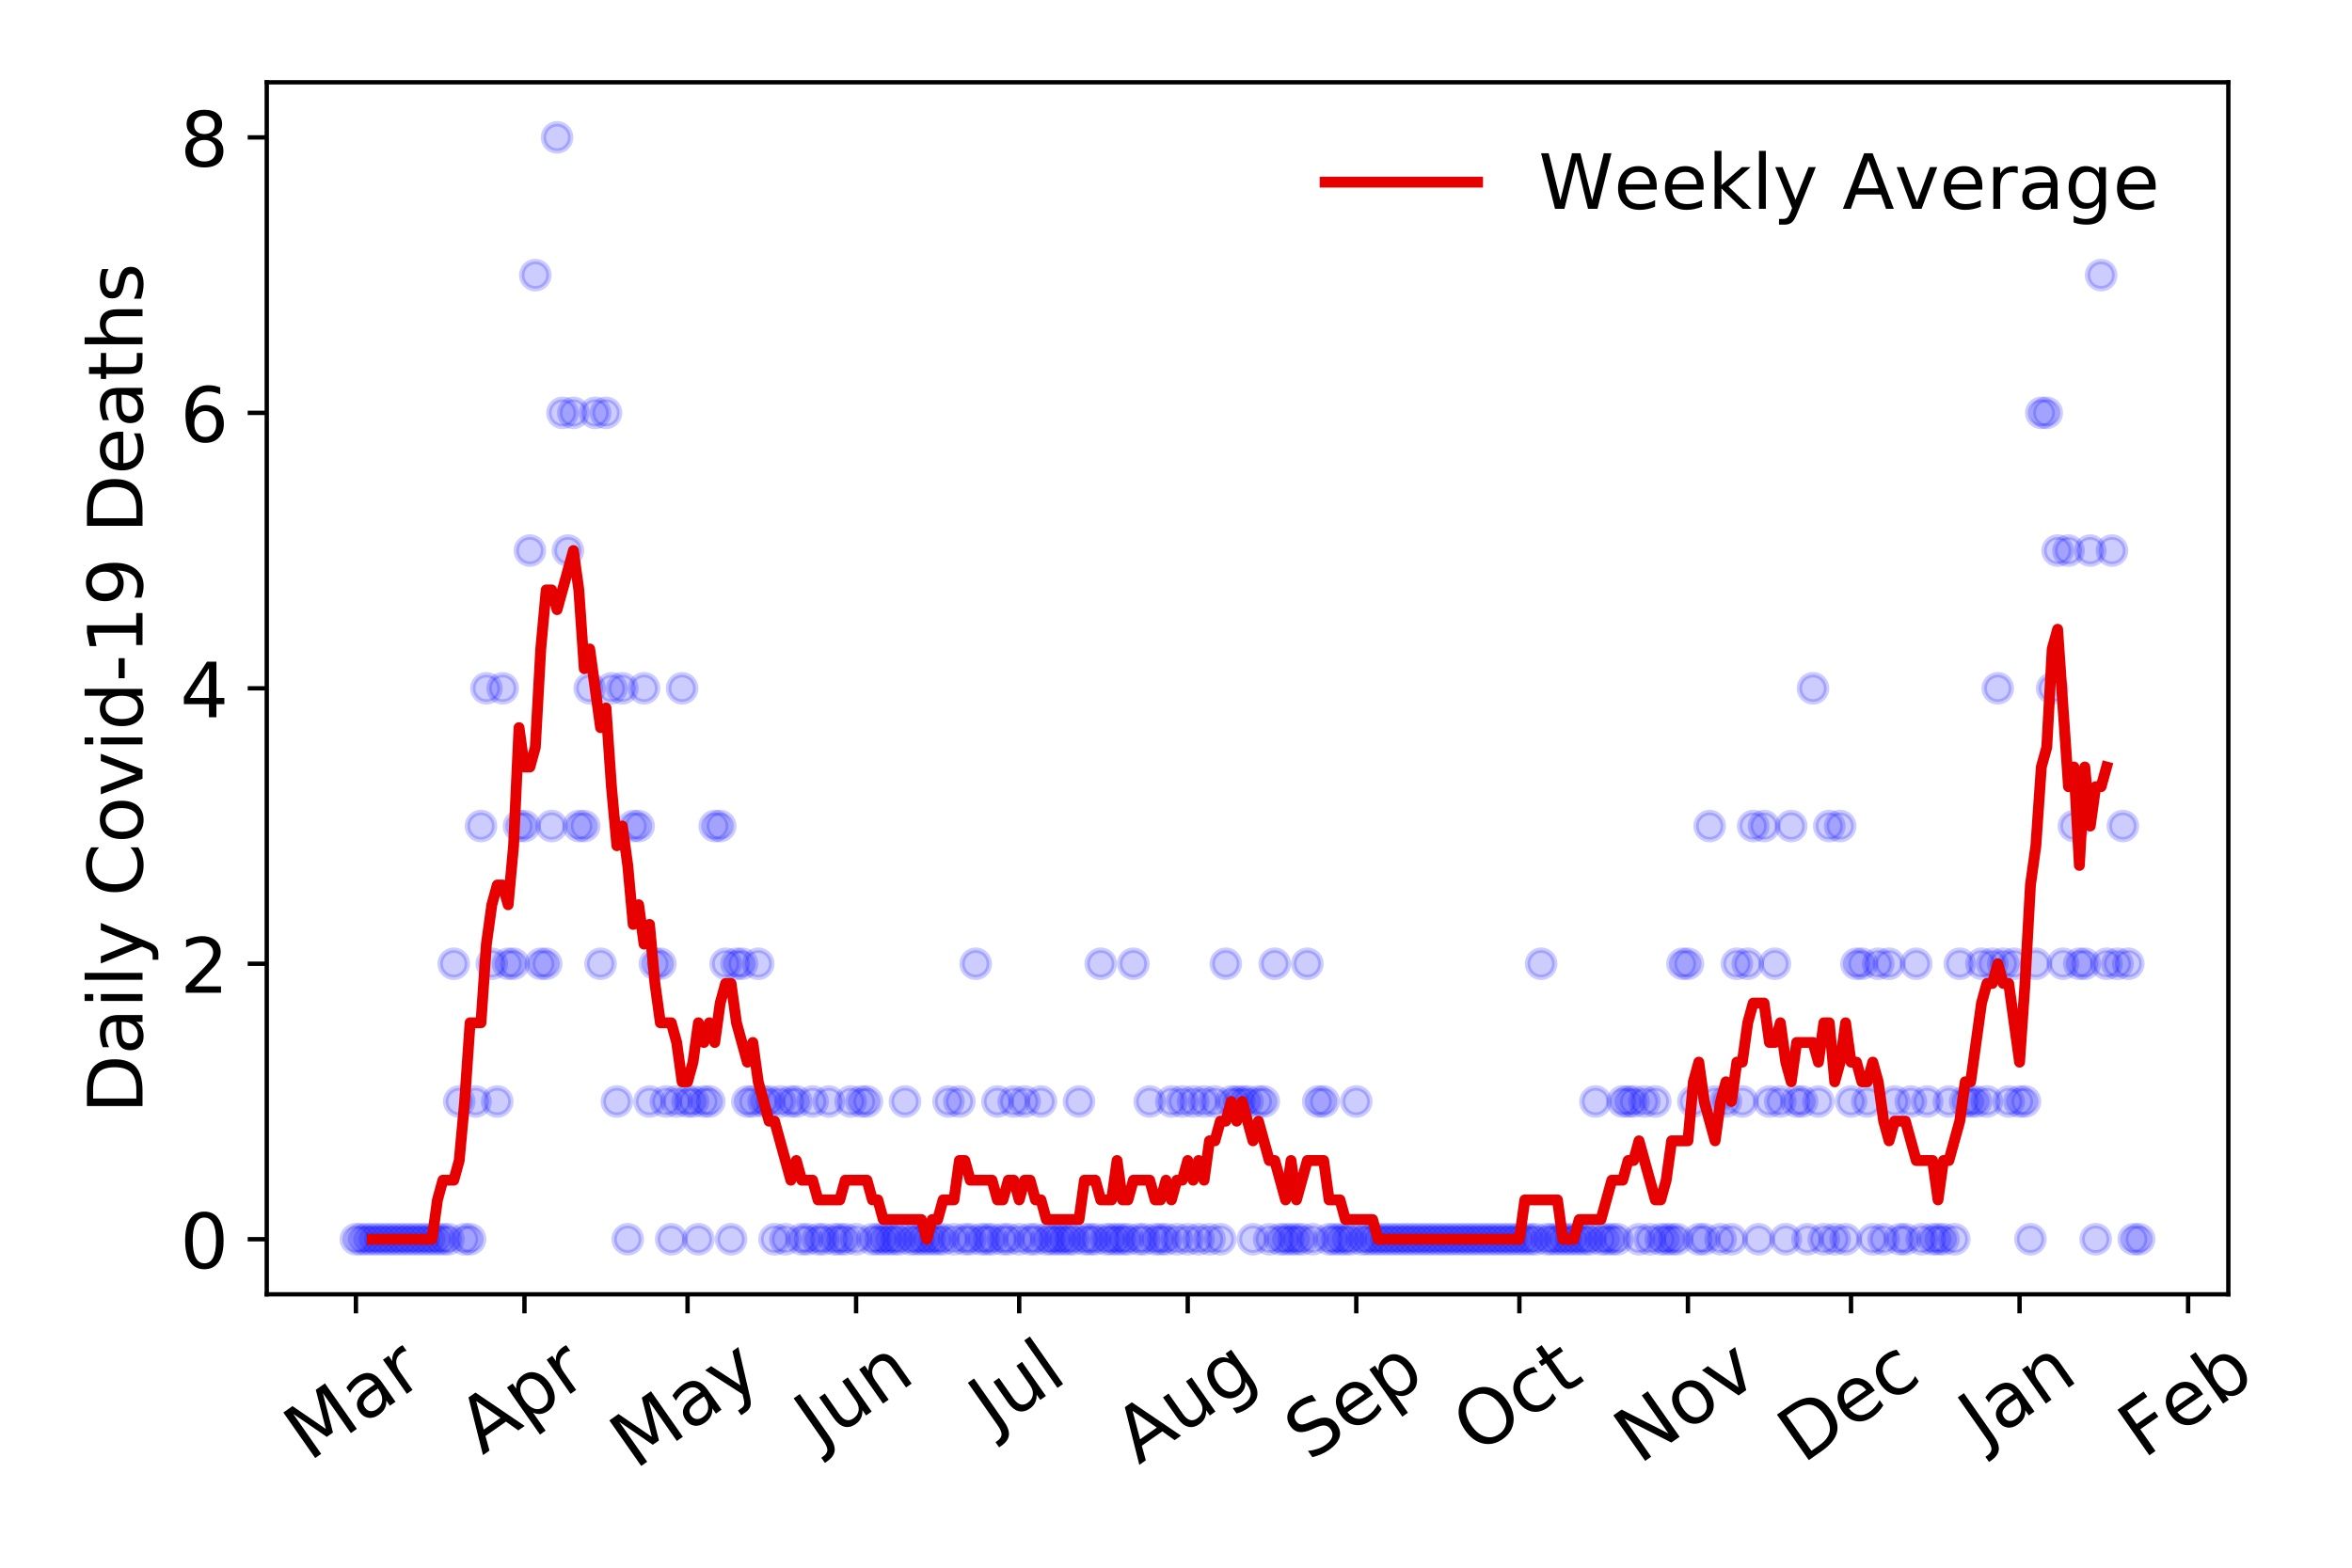 <?xml version="1.0" encoding="utf-8" standalone="no"?>
<!DOCTYPE svg PUBLIC "-//W3C//DTD SVG 1.1//EN"
  "http://www.w3.org/Graphics/SVG/1.1/DTD/svg11.dtd">
<!-- Created with matplotlib (https://matplotlib.org/) -->
<svg height="288pt" version="1.1" viewBox="0 0 432 288" width="432pt" xmlns="http://www.w3.org/2000/svg" xmlns:xlink="http://www.w3.org/1999/xlink">
 <defs>
  <style type="text/css">
*{stroke-linecap:butt;stroke-linejoin:round;}
  </style>
 </defs>
 <g id="figure_1">
  <g id="patch_1">
   <path d="M 0 288 
L 432 288 
L 432 0 
L 0 0 
z
" style="fill:#ffffff;"/>
  </g>
  <g id="axes_1">
   <g id="patch_2">
    <path d="M 48.995 237.778 
L 409.288 237.778 
L 409.288 15.12 
L 48.995 15.12 
z
" style="fill:#ffffff;"/>
   </g>
   <g id="matplotlib.axis_1">
    <g id="xtick_1">
     <g id="line2d_1">
      <defs>
       <path d="M 0 0 
L 0 3.5 
" id="mf2ead6ae50" style="stroke:#000000;stroke-width:0.8;"/>
      </defs>
      <g>
       <use style="stroke:#000000;stroke-width:0.8;" x="65.372" xlink:href="#mf2ead6ae50" y="237.778"/>
      </g>
     </g>
     <g id="text_1">
      <!-- Mar -->
      <defs>
       <path d="M 9.812 72.906 
L 24.516 72.906 
L 43.109 23.297 
L 61.812 72.906 
L 76.516 72.906 
L 76.516 0 
L 66.891 0 
L 66.891 64.016 
L 48.094 14.016 
L 38.188 14.016 
L 19.391 64.016 
L 19.391 0 
L 9.812 0 
z
" id="DejaVuSans-77"/>
       <path d="M 34.281 27.484 
Q 23.391 27.484 19.188 25 
Q 14.984 22.516 14.984 16.5 
Q 14.984 11.719 18.141 8.906 
Q 21.297 6.109 26.703 6.109 
Q 34.188 6.109 38.703 11.406 
Q 43.219 16.703 43.219 25.484 
L 43.219 27.484 
z
M 52.203 31.203 
L 52.203 0 
L 43.219 0 
L 43.219 8.297 
Q 40.141 3.328 35.547 0.953 
Q 30.953 -1.422 24.312 -1.422 
Q 15.922 -1.422 10.953 3.297 
Q 6 8.016 6 15.922 
Q 6 25.141 12.172 29.828 
Q 18.359 34.516 30.609 34.516 
L 43.219 34.516 
L 43.219 35.406 
Q 43.219 41.609 39.141 45 
Q 35.062 48.391 27.688 48.391 
Q 23 48.391 18.547 47.266 
Q 14.109 46.141 10.016 43.891 
L 10.016 52.203 
Q 14.938 54.109 19.578 55.047 
Q 24.219 56 28.609 56 
Q 40.484 56 46.344 49.844 
Q 52.203 43.703 52.203 31.203 
z
" id="DejaVuSans-97"/>
       <path d="M 41.109 46.297 
Q 39.594 47.172 37.812 47.578 
Q 36.031 48 33.891 48 
Q 26.266 48 22.188 43.047 
Q 18.109 38.094 18.109 28.812 
L 18.109 0 
L 9.078 0 
L 9.078 54.688 
L 18.109 54.688 
L 18.109 46.188 
Q 20.953 51.172 25.484 53.578 
Q 30.031 56 36.531 56 
Q 37.453 56 38.578 55.875 
Q 39.703 55.766 41.062 55.516 
z
" id="DejaVuSans-114"/>
      </defs>
      <g transform="translate(56.769 268.643)rotate(-35)scale(0.14 -0.14)">
       <use xlink:href="#DejaVuSans-77"/>
       <use x="86.279" xlink:href="#DejaVuSans-97"/>
       <use x="147.559" xlink:href="#DejaVuSans-114"/>
      </g>
     </g>
    </g>
    <g id="xtick_2">
     <g id="line2d_2">
      <g>
       <use style="stroke:#000000;stroke-width:0.8;" x="96.328" xlink:href="#mf2ead6ae50" y="237.778"/>
      </g>
     </g>
     <g id="text_2">
      <!-- Apr -->
      <defs>
       <path d="M 34.188 63.188 
L 20.797 26.906 
L 47.609 26.906 
z
M 28.609 72.906 
L 39.797 72.906 
L 67.578 0 
L 57.328 0 
L 50.688 18.703 
L 17.828 18.703 
L 11.188 0 
L 0.781 0 
z
" id="DejaVuSans-65"/>
       <path d="M 18.109 8.203 
L 18.109 -20.797 
L 9.078 -20.797 
L 9.078 54.688 
L 18.109 54.688 
L 18.109 46.391 
Q 20.953 51.266 25.266 53.625 
Q 29.594 56 35.594 56 
Q 45.562 56 51.781 48.094 
Q 58.016 40.188 58.016 27.297 
Q 58.016 14.406 51.781 6.484 
Q 45.562 -1.422 35.594 -1.422 
Q 29.594 -1.422 25.266 0.953 
Q 20.953 3.328 18.109 8.203 
z
M 48.688 27.297 
Q 48.688 37.203 44.609 42.844 
Q 40.531 48.484 33.406 48.484 
Q 26.266 48.484 22.188 42.844 
Q 18.109 37.203 18.109 27.297 
Q 18.109 17.391 22.188 11.75 
Q 26.266 6.109 33.406 6.109 
Q 40.531 6.109 44.609 11.75 
Q 48.688 17.391 48.688 27.297 
z
" id="DejaVuSans-112"/>
      </defs>
      <g transform="translate(88.624 267.384)rotate(-35)scale(0.14 -0.14)">
       <use xlink:href="#DejaVuSans-65"/>
       <use x="68.408" xlink:href="#DejaVuSans-112"/>
       <use x="131.885" xlink:href="#DejaVuSans-114"/>
      </g>
     </g>
    </g>
    <g id="xtick_3">
     <g id="line2d_3">
      <g>
       <use style="stroke:#000000;stroke-width:0.8;" x="126.286" xlink:href="#mf2ead6ae50" y="237.778"/>
      </g>
     </g>
     <g id="text_3">
      <!-- May -->
      <defs>
       <path d="M 32.172 -5.078 
Q 28.375 -14.844 24.75 -17.812 
Q 21.141 -20.797 15.094 -20.797 
L 7.906 -20.797 
L 7.906 -13.281 
L 13.188 -13.281 
Q 16.891 -13.281 18.938 -11.516 
Q 21 -9.766 23.484 -3.219 
L 25.094 0.875 
L 2.984 54.688 
L 12.5 54.688 
L 29.594 11.922 
L 46.688 54.688 
L 56.203 54.688 
z
" id="DejaVuSans-121"/>
      </defs>
      <g transform="translate(116.647 270.094)rotate(-35)scale(0.14 -0.14)">
       <use xlink:href="#DejaVuSans-77"/>
       <use x="86.279" xlink:href="#DejaVuSans-97"/>
       <use x="147.559" xlink:href="#DejaVuSans-121"/>
      </g>
     </g>
    </g>
    <g id="xtick_4">
     <g id="line2d_4">
      <g>
       <use style="stroke:#000000;stroke-width:0.8;" x="157.243" xlink:href="#mf2ead6ae50" y="237.778"/>
      </g>
     </g>
     <g id="text_4">
      <!-- Jun -->
      <defs>
       <path d="M 9.812 72.906 
L 19.672 72.906 
L 19.672 5.078 
Q 19.672 -8.109 14.672 -14.062 
Q 9.672 -20.016 -1.422 -20.016 
L -5.172 -20.016 
L -5.172 -11.719 
L -2.094 -11.719 
Q 4.438 -11.719 7.125 -8.047 
Q 9.812 -4.391 9.812 5.078 
z
" id="DejaVuSans-74"/>
       <path d="M 8.5 21.578 
L 8.5 54.688 
L 17.484 54.688 
L 17.484 21.922 
Q 17.484 14.156 20.5 10.266 
Q 23.531 6.391 29.594 6.391 
Q 36.859 6.391 41.078 11.031 
Q 45.312 15.672 45.312 23.688 
L 45.312 54.688 
L 54.297 54.688 
L 54.297 0 
L 45.312 0 
L 45.312 8.406 
Q 42.047 3.422 37.719 1 
Q 33.406 -1.422 27.688 -1.422 
Q 18.266 -1.422 13.375 4.438 
Q 8.5 10.297 8.5 21.578 
z
M 31.109 56 
z
" id="DejaVuSans-117"/>
       <path d="M 54.891 33.016 
L 54.891 0 
L 45.906 0 
L 45.906 32.719 
Q 45.906 40.484 42.875 44.328 
Q 39.844 48.188 33.797 48.188 
Q 26.516 48.188 22.312 43.547 
Q 18.109 38.922 18.109 30.906 
L 18.109 0 
L 9.078 0 
L 9.078 54.688 
L 18.109 54.688 
L 18.109 46.188 
Q 21.344 51.125 25.703 53.562 
Q 30.078 56 35.797 56 
Q 45.219 56 50.047 50.172 
Q 54.891 44.344 54.891 33.016 
z
" id="DejaVuSans-110"/>
      </defs>
      <g transform="translate(150.499 266.039)rotate(-35)scale(0.14 -0.14)">
       <use xlink:href="#DejaVuSans-74"/>
       <use x="29.492" xlink:href="#DejaVuSans-117"/>
       <use x="92.871" xlink:href="#DejaVuSans-110"/>
      </g>
     </g>
    </g>
    <g id="xtick_5">
     <g id="line2d_5">
      <g>
       <use style="stroke:#000000;stroke-width:0.8;" x="187.2" xlink:href="#mf2ead6ae50" y="237.778"/>
      </g>
     </g>
     <g id="text_5">
      <!-- Jul -->
      <defs>
       <path d="M 9.422 75.984 
L 18.406 75.984 
L 18.406 0 
L 9.422 0 
z
" id="DejaVuSans-108"/>
      </defs>
      <g transform="translate(182.498 263.181)rotate(-35)scale(0.14 -0.14)">
       <use xlink:href="#DejaVuSans-74"/>
       <use x="29.492" xlink:href="#DejaVuSans-117"/>
       <use x="92.871" xlink:href="#DejaVuSans-108"/>
      </g>
     </g>
    </g>
    <g id="xtick_6">
     <g id="line2d_6">
      <g>
       <use style="stroke:#000000;stroke-width:0.8;" x="218.157" xlink:href="#mf2ead6ae50" y="237.778"/>
      </g>
     </g>
     <g id="text_6">
      <!-- Aug -->
      <defs>
       <path d="M 45.406 27.984 
Q 45.406 37.75 41.375 43.109 
Q 37.359 48.484 30.078 48.484 
Q 22.859 48.484 18.828 43.109 
Q 14.797 37.75 14.797 27.984 
Q 14.797 18.266 18.828 12.891 
Q 22.859 7.516 30.078 7.516 
Q 37.359 7.516 41.375 12.891 
Q 45.406 18.266 45.406 27.984 
z
M 54.391 6.781 
Q 54.391 -7.172 48.188 -13.984 
Q 42 -20.797 29.203 -20.797 
Q 24.469 -20.797 20.266 -20.094 
Q 16.062 -19.391 12.109 -17.922 
L 12.109 -9.188 
Q 16.062 -11.328 19.922 -12.344 
Q 23.781 -13.375 27.781 -13.375 
Q 36.625 -13.375 41.016 -8.766 
Q 45.406 -4.156 45.406 5.172 
L 45.406 9.625 
Q 42.625 4.781 38.281 2.391 
Q 33.938 0 27.875 0 
Q 17.828 0 11.672 7.656 
Q 5.516 15.328 5.516 27.984 
Q 5.516 40.672 11.672 48.328 
Q 17.828 56 27.875 56 
Q 33.938 56 38.281 53.609 
Q 42.625 51.219 45.406 46.391 
L 45.406 54.688 
L 54.391 54.688 
z
" id="DejaVuSans-103"/>
      </defs>
      <g transform="translate(209.176 269.172)rotate(-35)scale(0.14 -0.14)">
       <use xlink:href="#DejaVuSans-65"/>
       <use x="68.408" xlink:href="#DejaVuSans-117"/>
       <use x="131.787" xlink:href="#DejaVuSans-103"/>
      </g>
     </g>
    </g>
    <g id="xtick_7">
     <g id="line2d_7">
      <g>
       <use style="stroke:#000000;stroke-width:0.8;" x="249.113" xlink:href="#mf2ead6ae50" y="237.778"/>
      </g>
     </g>
     <g id="text_7">
      <!-- Sep -->
      <defs>
       <path d="M 53.516 70.516 
L 53.516 60.891 
Q 47.906 63.578 42.922 64.891 
Q 37.938 66.219 33.297 66.219 
Q 25.25 66.219 20.875 63.094 
Q 16.5 59.969 16.5 54.203 
Q 16.5 49.359 19.406 46.891 
Q 22.312 44.438 30.422 42.922 
L 36.375 41.703 
Q 47.406 39.594 52.656 34.297 
Q 57.906 29 57.906 20.125 
Q 57.906 9.516 50.797 4.047 
Q 43.703 -1.422 29.984 -1.422 
Q 24.812 -1.422 18.969 -0.25 
Q 13.141 0.922 6.891 3.219 
L 6.891 13.375 
Q 12.891 10.016 18.656 8.297 
Q 24.422 6.594 29.984 6.594 
Q 38.422 6.594 43.016 9.906 
Q 47.609 13.234 47.609 19.391 
Q 47.609 24.75 44.312 27.781 
Q 41.016 30.812 33.5 32.328 
L 27.484 33.5 
Q 16.453 35.688 11.516 40.375 
Q 6.594 45.062 6.594 53.422 
Q 6.594 63.094 13.406 68.656 
Q 20.219 74.219 32.172 74.219 
Q 37.312 74.219 42.625 73.281 
Q 47.953 72.359 53.516 70.516 
z
" id="DejaVuSans-83"/>
       <path d="M 56.203 29.594 
L 56.203 25.203 
L 14.891 25.203 
Q 15.484 15.922 20.484 11.062 
Q 25.484 6.203 34.422 6.203 
Q 39.594 6.203 44.453 7.469 
Q 49.312 8.734 54.109 11.281 
L 54.109 2.781 
Q 49.266 0.734 44.188 -0.344 
Q 39.109 -1.422 33.891 -1.422 
Q 20.797 -1.422 13.156 6.188 
Q 5.516 13.812 5.516 26.812 
Q 5.516 40.234 12.766 48.109 
Q 20.016 56 32.328 56 
Q 43.359 56 49.781 48.891 
Q 56.203 41.797 56.203 29.594 
z
M 47.219 32.234 
Q 47.125 39.594 43.094 43.984 
Q 39.062 48.391 32.422 48.391 
Q 24.906 48.391 20.391 44.141 
Q 15.875 39.891 15.188 32.172 
z
" id="DejaVuSans-101"/>
      </defs>
      <g transform="translate(240.52 268.629)rotate(-35)scale(0.14 -0.14)">
       <use xlink:href="#DejaVuSans-83"/>
       <use x="63.477" xlink:href="#DejaVuSans-101"/>
       <use x="125" xlink:href="#DejaVuSans-112"/>
      </g>
     </g>
    </g>
    <g id="xtick_8">
     <g id="line2d_8">
      <g>
       <use style="stroke:#000000;stroke-width:0.8;" x="279.071" xlink:href="#mf2ead6ae50" y="237.778"/>
      </g>
     </g>
     <g id="text_8">
      <!-- Oct -->
      <defs>
       <path d="M 39.406 66.219 
Q 28.656 66.219 22.328 58.203 
Q 16.016 50.203 16.016 36.375 
Q 16.016 22.609 22.328 14.594 
Q 28.656 6.594 39.406 6.594 
Q 50.141 6.594 56.422 14.594 
Q 62.703 22.609 62.703 36.375 
Q 62.703 50.203 56.422 58.203 
Q 50.141 66.219 39.406 66.219 
z
M 39.406 74.219 
Q 54.734 74.219 63.906 63.938 
Q 73.094 53.656 73.094 36.375 
Q 73.094 19.141 63.906 8.859 
Q 54.734 -1.422 39.406 -1.422 
Q 24.031 -1.422 14.812 8.828 
Q 5.609 19.094 5.609 36.375 
Q 5.609 53.656 14.812 63.938 
Q 24.031 74.219 39.406 74.219 
z
" id="DejaVuSans-79"/>
       <path d="M 48.781 52.594 
L 48.781 44.188 
Q 44.969 46.297 41.141 47.344 
Q 37.312 48.391 33.406 48.391 
Q 24.656 48.391 19.812 42.844 
Q 14.984 37.312 14.984 27.297 
Q 14.984 17.281 19.812 11.734 
Q 24.656 6.203 33.406 6.203 
Q 37.312 6.203 41.141 7.25 
Q 44.969 8.297 48.781 10.406 
L 48.781 2.094 
Q 45.016 0.344 40.984 -0.531 
Q 36.969 -1.422 32.422 -1.422 
Q 20.062 -1.422 12.781 6.344 
Q 5.516 14.109 5.516 27.297 
Q 5.516 40.672 12.859 48.328 
Q 20.219 56 33.016 56 
Q 37.156 56 41.109 55.141 
Q 45.062 54.297 48.781 52.594 
z
" id="DejaVuSans-99"/>
       <path d="M 18.312 70.219 
L 18.312 54.688 
L 36.812 54.688 
L 36.812 47.703 
L 18.312 47.703 
L 18.312 18.016 
Q 18.312 11.328 20.141 9.422 
Q 21.969 7.516 27.594 7.516 
L 36.812 7.516 
L 36.812 0 
L 27.594 0 
Q 17.188 0 13.234 3.875 
Q 9.281 7.766 9.281 18.016 
L 9.281 47.703 
L 2.688 47.703 
L 2.688 54.688 
L 9.281 54.688 
L 9.281 70.219 
z
" id="DejaVuSans-116"/>
      </defs>
      <g transform="translate(271.372 267.377)rotate(-35)scale(0.14 -0.14)">
       <use xlink:href="#DejaVuSans-79"/>
       <use x="78.711" xlink:href="#DejaVuSans-99"/>
       <use x="133.691" xlink:href="#DejaVuSans-116"/>
      </g>
     </g>
    </g>
    <g id="xtick_9">
     <g id="line2d_9">
      <g>
       <use style="stroke:#000000;stroke-width:0.8;" x="310.027" xlink:href="#mf2ead6ae50" y="237.778"/>
      </g>
     </g>
     <g id="text_9">
      <!-- Nov -->
      <defs>
       <path d="M 9.812 72.906 
L 23.094 72.906 
L 55.422 11.922 
L 55.422 72.906 
L 64.984 72.906 
L 64.984 0 
L 51.703 0 
L 19.391 60.984 
L 19.391 0 
L 9.812 0 
z
" id="DejaVuSans-78"/>
       <path d="M 30.609 48.391 
Q 23.391 48.391 19.188 42.75 
Q 14.984 37.109 14.984 27.297 
Q 14.984 17.484 19.156 11.844 
Q 23.344 6.203 30.609 6.203 
Q 37.797 6.203 41.984 11.859 
Q 46.188 17.531 46.188 27.297 
Q 46.188 37.016 41.984 42.703 
Q 37.797 48.391 30.609 48.391 
z
M 30.609 56 
Q 42.328 56 49.016 48.375 
Q 55.719 40.766 55.719 27.297 
Q 55.719 13.875 49.016 6.219 
Q 42.328 -1.422 30.609 -1.422 
Q 18.844 -1.422 12.172 6.219 
Q 5.516 13.875 5.516 27.297 
Q 5.516 40.766 12.172 48.375 
Q 18.844 56 30.609 56 
z
" id="DejaVuSans-111"/>
       <path d="M 2.984 54.688 
L 12.5 54.688 
L 29.594 8.797 
L 46.688 54.688 
L 56.203 54.688 
L 35.688 0 
L 23.484 0 
z
" id="DejaVuSans-118"/>
      </defs>
      <g transform="translate(301.051 269.166)rotate(-35)scale(0.14 -0.14)">
       <use xlink:href="#DejaVuSans-78"/>
       <use x="74.805" xlink:href="#DejaVuSans-111"/>
       <use x="135.986" xlink:href="#DejaVuSans-118"/>
      </g>
     </g>
    </g>
    <g id="xtick_10">
     <g id="line2d_10">
      <g>
       <use style="stroke:#000000;stroke-width:0.8;" x="339.985" xlink:href="#mf2ead6ae50" y="237.778"/>
      </g>
     </g>
     <g id="text_10">
      <!-- Dec -->
      <defs>
       <path d="M 19.672 64.797 
L 19.672 8.109 
L 31.594 8.109 
Q 46.688 8.109 53.688 14.938 
Q 60.688 21.781 60.688 36.531 
Q 60.688 51.172 53.688 57.984 
Q 46.688 64.797 31.594 64.797 
z
M 9.812 72.906 
L 30.078 72.906 
Q 51.266 72.906 61.172 64.094 
Q 71.094 55.281 71.094 36.531 
Q 71.094 17.672 61.125 8.828 
Q 51.172 0 30.078 0 
L 9.812 0 
z
" id="DejaVuSans-68"/>
      </defs>
      <g transform="translate(331.105 269.032)rotate(-35)scale(0.14 -0.14)">
       <use xlink:href="#DejaVuSans-68"/>
       <use x="77.002" xlink:href="#DejaVuSans-101"/>
       <use x="138.525" xlink:href="#DejaVuSans-99"/>
      </g>
     </g>
    </g>
    <g id="xtick_11">
     <g id="line2d_11">
      <g>
       <use style="stroke:#000000;stroke-width:0.8;" x="370.942" xlink:href="#mf2ead6ae50" y="237.778"/>
      </g>
     </g>
     <g id="text_11">
      <!-- Jan -->
      <g transform="translate(364.318 265.871)rotate(-35)scale(0.14 -0.14)">
       <use xlink:href="#DejaVuSans-74"/>
       <use x="29.492" xlink:href="#DejaVuSans-97"/>
       <use x="90.771" xlink:href="#DejaVuSans-110"/>
      </g>
     </g>
    </g>
    <g id="xtick_12">
     <g id="line2d_12">
      <g>
       <use style="stroke:#000000;stroke-width:0.8;" x="401.898" xlink:href="#mf2ead6ae50" y="237.778"/>
      </g>
     </g>
     <g id="text_12">
      <!-- Feb -->
      <defs>
       <path d="M 9.812 72.906 
L 51.703 72.906 
L 51.703 64.594 
L 19.672 64.594 
L 19.672 43.109 
L 48.578 43.109 
L 48.578 34.812 
L 19.672 34.812 
L 19.672 0 
L 9.812 0 
z
" id="DejaVuSans-70"/>
       <path d="M 48.688 27.297 
Q 48.688 37.203 44.609 42.844 
Q 40.531 48.484 33.406 48.484 
Q 26.266 48.484 22.188 42.844 
Q 18.109 37.203 18.109 27.297 
Q 18.109 17.391 22.188 11.75 
Q 26.266 6.109 33.406 6.109 
Q 40.531 6.109 44.609 11.75 
Q 48.688 17.391 48.688 27.297 
z
M 18.109 46.391 
Q 20.953 51.266 25.266 53.625 
Q 29.594 56 35.594 56 
Q 45.562 56 51.781 48.094 
Q 58.016 40.188 58.016 27.297 
Q 58.016 14.406 51.781 6.484 
Q 45.562 -1.422 35.594 -1.422 
Q 29.594 -1.422 25.266 0.953 
Q 20.953 3.328 18.109 8.203 
L 18.109 0 
L 9.078 0 
L 9.078 75.984 
L 18.109 75.984 
z
" id="DejaVuSans-98"/>
      </defs>
      <g transform="translate(393.652 268.143)rotate(-35)scale(0.14 -0.14)">
       <use xlink:href="#DejaVuSans-70"/>
       <use x="57.441" xlink:href="#DejaVuSans-101"/>
       <use x="118.965" xlink:href="#DejaVuSans-98"/>
      </g>
     </g>
    </g>
   </g>
   <g id="matplotlib.axis_2">
    <g id="ytick_1">
     <g id="line2d_13">
      <defs>
       <path d="M 0 0 
L -3.5 0 
" id="m830bb04393" style="stroke:#000000;stroke-width:0.8;"/>
      </defs>
      <g>
       <use style="stroke:#000000;stroke-width:0.8;" x="48.995" xlink:href="#m830bb04393" y="227.657"/>
      </g>
     </g>
     <g id="text_13">
      <!-- 0 -->
      <defs>
       <path d="M 31.781 66.406 
Q 24.172 66.406 20.328 58.906 
Q 16.5 51.422 16.5 36.375 
Q 16.5 21.391 20.328 13.891 
Q 24.172 6.391 31.781 6.391 
Q 39.453 6.391 43.281 13.891 
Q 47.125 21.391 47.125 36.375 
Q 47.125 51.422 43.281 58.906 
Q 39.453 66.406 31.781 66.406 
z
M 31.781 74.219 
Q 44.047 74.219 50.516 64.516 
Q 56.984 54.828 56.984 36.375 
Q 56.984 17.969 50.516 8.266 
Q 44.047 -1.422 31.781 -1.422 
Q 19.531 -1.422 13.062 8.266 
Q 6.594 17.969 6.594 36.375 
Q 6.594 54.828 13.062 64.516 
Q 19.531 74.219 31.781 74.219 
z
" id="DejaVuSans-48"/>
      </defs>
      <g transform="translate(33.087 232.976)scale(0.14 -0.14)">
       <use xlink:href="#DejaVuSans-48"/>
      </g>
     </g>
    </g>
    <g id="ytick_2">
     <g id="line2d_14">
      <g>
       <use style="stroke:#000000;stroke-width:0.8;" x="48.995" xlink:href="#m830bb04393" y="177.053"/>
      </g>
     </g>
     <g id="text_14">
      <!-- 2 -->
      <defs>
       <path d="M 19.188 8.297 
L 53.609 8.297 
L 53.609 0 
L 7.328 0 
L 7.328 8.297 
Q 12.938 14.109 22.625 23.891 
Q 32.328 33.688 34.812 36.531 
Q 39.547 41.844 41.422 45.531 
Q 43.312 49.219 43.312 52.781 
Q 43.312 58.594 39.234 62.25 
Q 35.156 65.922 28.609 65.922 
Q 23.969 65.922 18.812 64.312 
Q 13.672 62.703 7.812 59.422 
L 7.812 69.391 
Q 13.766 71.781 18.938 73 
Q 24.125 74.219 28.422 74.219 
Q 39.75 74.219 46.484 68.547 
Q 53.219 62.891 53.219 53.422 
Q 53.219 48.922 51.531 44.891 
Q 49.859 40.875 45.406 35.406 
Q 44.188 33.984 37.641 27.219 
Q 31.109 20.453 19.188 8.297 
z
" id="DejaVuSans-50"/>
      </defs>
      <g transform="translate(33.087 182.372)scale(0.14 -0.14)">
       <use xlink:href="#DejaVuSans-50"/>
      </g>
     </g>
    </g>
    <g id="ytick_3">
     <g id="line2d_15">
      <g>
       <use style="stroke:#000000;stroke-width:0.8;" x="48.995" xlink:href="#m830bb04393" y="126.449"/>
      </g>
     </g>
     <g id="text_15">
      <!-- 4 -->
      <defs>
       <path d="M 37.797 64.312 
L 12.891 25.391 
L 37.797 25.391 
z
M 35.203 72.906 
L 47.609 72.906 
L 47.609 25.391 
L 58.016 25.391 
L 58.016 17.188 
L 47.609 17.188 
L 47.609 0 
L 37.797 0 
L 37.797 17.188 
L 4.891 17.188 
L 4.891 26.703 
z
" id="DejaVuSans-52"/>
      </defs>
      <g transform="translate(33.087 131.768)scale(0.14 -0.14)">
       <use xlink:href="#DejaVuSans-52"/>
      </g>
     </g>
    </g>
    <g id="ytick_4">
     <g id="line2d_16">
      <g>
       <use style="stroke:#000000;stroke-width:0.8;" x="48.995" xlink:href="#m830bb04393" y="75.845"/>
      </g>
     </g>
     <g id="text_16">
      <!-- 6 -->
      <defs>
       <path d="M 33.016 40.375 
Q 26.375 40.375 22.484 35.828 
Q 18.609 31.297 18.609 23.391 
Q 18.609 15.531 22.484 10.953 
Q 26.375 6.391 33.016 6.391 
Q 39.656 6.391 43.531 10.953 
Q 47.406 15.531 47.406 23.391 
Q 47.406 31.297 43.531 35.828 
Q 39.656 40.375 33.016 40.375 
z
M 52.594 71.297 
L 52.594 62.312 
Q 48.875 64.062 45.094 64.984 
Q 41.312 65.922 37.594 65.922 
Q 27.828 65.922 22.672 59.328 
Q 17.531 52.734 16.797 39.406 
Q 19.672 43.656 24.016 45.922 
Q 28.375 48.188 33.594 48.188 
Q 44.578 48.188 50.953 41.516 
Q 57.328 34.859 57.328 23.391 
Q 57.328 12.156 50.688 5.359 
Q 44.047 -1.422 33.016 -1.422 
Q 20.359 -1.422 13.672 8.266 
Q 6.984 17.969 6.984 36.375 
Q 6.984 53.656 15.188 63.938 
Q 23.391 74.219 37.203 74.219 
Q 40.922 74.219 44.703 73.484 
Q 48.484 72.75 52.594 71.297 
z
" id="DejaVuSans-54"/>
      </defs>
      <g transform="translate(33.087 81.164)scale(0.14 -0.14)">
       <use xlink:href="#DejaVuSans-54"/>
      </g>
     </g>
    </g>
    <g id="ytick_5">
     <g id="line2d_17">
      <g>
       <use style="stroke:#000000;stroke-width:0.8;" x="48.995" xlink:href="#m830bb04393" y="25.241"/>
      </g>
     </g>
     <g id="text_17">
      <!-- 8 -->
      <defs>
       <path d="M 31.781 34.625 
Q 24.75 34.625 20.719 30.859 
Q 16.703 27.094 16.703 20.516 
Q 16.703 13.922 20.719 10.156 
Q 24.75 6.391 31.781 6.391 
Q 38.812 6.391 42.859 10.172 
Q 46.922 13.969 46.922 20.516 
Q 46.922 27.094 42.891 30.859 
Q 38.875 34.625 31.781 34.625 
z
M 21.922 38.812 
Q 15.578 40.375 12.031 44.719 
Q 8.5 49.078 8.5 55.328 
Q 8.5 64.062 14.719 69.141 
Q 20.953 74.219 31.781 74.219 
Q 42.672 74.219 48.875 69.141 
Q 55.078 64.062 55.078 55.328 
Q 55.078 49.078 51.531 44.719 
Q 48 40.375 41.703 38.812 
Q 48.828 37.156 52.797 32.312 
Q 56.781 27.484 56.781 20.516 
Q 56.781 9.906 50.312 4.234 
Q 43.844 -1.422 31.781 -1.422 
Q 19.734 -1.422 13.25 4.234 
Q 6.781 9.906 6.781 20.516 
Q 6.781 27.484 10.781 32.312 
Q 14.797 37.156 21.922 38.812 
z
M 18.312 54.391 
Q 18.312 48.734 21.844 45.562 
Q 25.391 42.391 31.781 42.391 
Q 38.141 42.391 41.719 45.562 
Q 45.312 48.734 45.312 54.391 
Q 45.312 60.062 41.719 63.234 
Q 38.141 66.406 31.781 66.406 
Q 25.391 66.406 21.844 63.234 
Q 18.312 60.062 18.312 54.391 
z
" id="DejaVuSans-56"/>
      </defs>
      <g transform="translate(33.087 30.56)scale(0.14 -0.14)">
       <use xlink:href="#DejaVuSans-56"/>
      </g>
     </g>
    </g>
    <g id="text_18">
     <!-- Daily Covid-19 Deaths -->
     <defs>
      <path d="M 9.422 54.688 
L 18.406 54.688 
L 18.406 0 
L 9.422 0 
z
M 9.422 75.984 
L 18.406 75.984 
L 18.406 64.594 
L 9.422 64.594 
z
" id="DejaVuSans-105"/>
      <path id="DejaVuSans-32"/>
      <path d="M 64.406 67.281 
L 64.406 56.891 
Q 59.422 61.531 53.781 63.812 
Q 48.141 66.109 41.797 66.109 
Q 29.297 66.109 22.656 58.469 
Q 16.016 50.828 16.016 36.375 
Q 16.016 21.969 22.656 14.328 
Q 29.297 6.688 41.797 6.688 
Q 48.141 6.688 53.781 8.984 
Q 59.422 11.281 64.406 15.922 
L 64.406 5.609 
Q 59.234 2.094 53.438 0.328 
Q 47.656 -1.422 41.219 -1.422 
Q 24.656 -1.422 15.125 8.703 
Q 5.609 18.844 5.609 36.375 
Q 5.609 53.953 15.125 64.078 
Q 24.656 74.219 41.219 74.219 
Q 47.75 74.219 53.531 72.484 
Q 59.328 70.75 64.406 67.281 
z
" id="DejaVuSans-67"/>
      <path d="M 45.406 46.391 
L 45.406 75.984 
L 54.391 75.984 
L 54.391 0 
L 45.406 0 
L 45.406 8.203 
Q 42.578 3.328 38.25 0.953 
Q 33.938 -1.422 27.875 -1.422 
Q 17.969 -1.422 11.734 6.484 
Q 5.516 14.406 5.516 27.297 
Q 5.516 40.188 11.734 48.094 
Q 17.969 56 27.875 56 
Q 33.938 56 38.25 53.625 
Q 42.578 51.266 45.406 46.391 
z
M 14.797 27.297 
Q 14.797 17.391 18.875 11.75 
Q 22.953 6.109 30.078 6.109 
Q 37.203 6.109 41.297 11.75 
Q 45.406 17.391 45.406 27.297 
Q 45.406 37.203 41.297 42.844 
Q 37.203 48.484 30.078 48.484 
Q 22.953 48.484 18.875 42.844 
Q 14.797 37.203 14.797 27.297 
z
" id="DejaVuSans-100"/>
      <path d="M 4.891 31.391 
L 31.203 31.391 
L 31.203 23.391 
L 4.891 23.391 
z
" id="DejaVuSans-45"/>
      <path d="M 12.406 8.297 
L 28.516 8.297 
L 28.516 63.922 
L 10.984 60.406 
L 10.984 69.391 
L 28.422 72.906 
L 38.281 72.906 
L 38.281 8.297 
L 54.391 8.297 
L 54.391 0 
L 12.406 0 
z
" id="DejaVuSans-49"/>
      <path d="M 10.984 1.516 
L 10.984 10.5 
Q 14.703 8.734 18.5 7.812 
Q 22.312 6.891 25.984 6.891 
Q 35.75 6.891 40.891 13.453 
Q 46.047 20.016 46.781 33.406 
Q 43.953 29.203 39.594 26.953 
Q 35.25 24.703 29.984 24.703 
Q 19.047 24.703 12.672 31.312 
Q 6.297 37.938 6.297 49.422 
Q 6.297 60.641 12.938 67.422 
Q 19.578 74.219 30.609 74.219 
Q 43.266 74.219 49.922 64.516 
Q 56.594 54.828 56.594 36.375 
Q 56.594 19.141 48.406 8.859 
Q 40.234 -1.422 26.422 -1.422 
Q 22.703 -1.422 18.891 -0.688 
Q 15.094 0.047 10.984 1.516 
z
M 30.609 32.422 
Q 37.25 32.422 41.125 36.953 
Q 45.016 41.5 45.016 49.422 
Q 45.016 57.281 41.125 61.844 
Q 37.25 66.406 30.609 66.406 
Q 23.969 66.406 20.094 61.844 
Q 16.219 57.281 16.219 49.422 
Q 16.219 41.5 20.094 36.953 
Q 23.969 32.422 30.609 32.422 
z
" id="DejaVuSans-57"/>
      <path d="M 54.891 33.016 
L 54.891 0 
L 45.906 0 
L 45.906 32.719 
Q 45.906 40.484 42.875 44.328 
Q 39.844 48.188 33.797 48.188 
Q 26.516 48.188 22.312 43.547 
Q 18.109 38.922 18.109 30.906 
L 18.109 0 
L 9.078 0 
L 9.078 75.984 
L 18.109 75.984 
L 18.109 46.188 
Q 21.344 51.125 25.703 53.562 
Q 30.078 56 35.797 56 
Q 45.219 56 50.047 50.172 
Q 54.891 44.344 54.891 33.016 
z
" id="DejaVuSans-104"/>
      <path d="M 44.281 53.078 
L 44.281 44.578 
Q 40.484 46.531 36.375 47.5 
Q 32.281 48.484 27.875 48.484 
Q 21.188 48.484 17.844 46.438 
Q 14.5 44.391 14.5 40.281 
Q 14.5 37.156 16.891 35.375 
Q 19.281 33.594 26.516 31.984 
L 29.594 31.297 
Q 39.156 29.25 43.188 25.516 
Q 47.219 21.781 47.219 15.094 
Q 47.219 7.469 41.188 3.016 
Q 35.156 -1.422 24.609 -1.422 
Q 20.219 -1.422 15.453 -0.562 
Q 10.688 0.297 5.422 2 
L 5.422 11.281 
Q 10.406 8.688 15.234 7.391 
Q 20.062 6.109 24.812 6.109 
Q 31.156 6.109 34.562 8.281 
Q 37.984 10.453 37.984 14.406 
Q 37.984 18.062 35.516 20.016 
Q 33.062 21.969 24.703 23.781 
L 21.578 24.516 
Q 13.234 26.266 9.516 29.906 
Q 5.812 33.547 5.812 39.891 
Q 5.812 47.609 11.281 51.797 
Q 16.75 56 26.812 56 
Q 31.781 56 36.172 55.266 
Q 40.578 54.547 44.281 53.078 
z
" id="DejaVuSans-115"/>
     </defs>
     <g transform="translate(26.176 204.56)rotate(-90)scale(0.14 -0.14)">
      <use xlink:href="#DejaVuSans-68"/>
      <use x="77.002" xlink:href="#DejaVuSans-97"/>
      <use x="138.281" xlink:href="#DejaVuSans-105"/>
      <use x="166.064" xlink:href="#DejaVuSans-108"/>
      <use x="193.848" xlink:href="#DejaVuSans-121"/>
      <use x="253.027" xlink:href="#DejaVuSans-32"/>
      <use x="284.814" xlink:href="#DejaVuSans-67"/>
      <use x="354.639" xlink:href="#DejaVuSans-111"/>
      <use x="415.82" xlink:href="#DejaVuSans-118"/>
      <use x="475" xlink:href="#DejaVuSans-105"/>
      <use x="502.783" xlink:href="#DejaVuSans-100"/>
      <use x="566.26" xlink:href="#DejaVuSans-45"/>
      <use x="602.344" xlink:href="#DejaVuSans-49"/>
      <use x="665.967" xlink:href="#DejaVuSans-57"/>
      <use x="729.59" xlink:href="#DejaVuSans-32"/>
      <use x="761.377" xlink:href="#DejaVuSans-68"/>
      <use x="838.379" xlink:href="#DejaVuSans-101"/>
      <use x="899.902" xlink:href="#DejaVuSans-97"/>
      <use x="961.182" xlink:href="#DejaVuSans-116"/>
      <use x="1000.391" xlink:href="#DejaVuSans-104"/>
      <use x="1063.77" xlink:href="#DejaVuSans-115"/>
     </g>
    </g>
   </g>
   <g id="line2d_18">
    <defs>
     <path d="M 0 2.5 
C 0.663 2.5 1.299 2.237 1.768 1.768 
C 2.237 1.299 2.5 0.663 2.5 0 
C 2.5 -0.663 2.237 -1.299 1.768 -1.768 
C 1.299 -2.237 0.663 -2.5 0 -2.5 
C -0.663 -2.5 -1.299 -2.237 -1.768 -1.768 
C -2.237 -1.299 -2.5 -0.663 -2.5 0 
C -2.5 0.663 -2.237 1.299 -1.768 1.768 
C -1.299 2.237 -0.663 2.5 0 2.5 
z
" id="mf16d5363f6" style="stroke:#0000ff;stroke-opacity:0.2;"/>
    </defs>
    <g clip-path="url(#p55dafa749e)">
     <use style="fill:#0000ff;fill-opacity:0.2;stroke:#0000ff;stroke-opacity:0.2;" x="65.372" xlink:href="#mf16d5363f6" y="227.657"/>
     <use style="fill:#0000ff;fill-opacity:0.2;stroke:#0000ff;stroke-opacity:0.2;" x="66.371" xlink:href="#mf16d5363f6" y="227.657"/>
     <use style="fill:#0000ff;fill-opacity:0.2;stroke:#0000ff;stroke-opacity:0.2;" x="67.369" xlink:href="#mf16d5363f6" y="227.657"/>
     <use style="fill:#0000ff;fill-opacity:0.2;stroke:#0000ff;stroke-opacity:0.2;" x="68.368" xlink:href="#mf16d5363f6" y="227.657"/>
     <use style="fill:#0000ff;fill-opacity:0.2;stroke:#0000ff;stroke-opacity:0.2;" x="69.366" xlink:href="#mf16d5363f6" y="227.657"/>
     <use style="fill:#0000ff;fill-opacity:0.2;stroke:#0000ff;stroke-opacity:0.2;" x="70.365" xlink:href="#mf16d5363f6" y="227.657"/>
     <use style="fill:#0000ff;fill-opacity:0.2;stroke:#0000ff;stroke-opacity:0.2;" x="71.363" xlink:href="#mf16d5363f6" y="227.657"/>
     <use style="fill:#0000ff;fill-opacity:0.2;stroke:#0000ff;stroke-opacity:0.2;" x="72.362" xlink:href="#mf16d5363f6" y="227.657"/>
     <use style="fill:#0000ff;fill-opacity:0.2;stroke:#0000ff;stroke-opacity:0.2;" x="73.361" xlink:href="#mf16d5363f6" y="227.657"/>
     <use style="fill:#0000ff;fill-opacity:0.2;stroke:#0000ff;stroke-opacity:0.2;" x="74.359" xlink:href="#mf16d5363f6" y="227.657"/>
     <use style="fill:#0000ff;fill-opacity:0.2;stroke:#0000ff;stroke-opacity:0.2;" x="75.358" xlink:href="#mf16d5363f6" y="227.657"/>
     <use style="fill:#0000ff;fill-opacity:0.2;stroke:#0000ff;stroke-opacity:0.2;" x="76.356" xlink:href="#mf16d5363f6" y="227.657"/>
     <use style="fill:#0000ff;fill-opacity:0.2;stroke:#0000ff;stroke-opacity:0.2;" x="77.355" xlink:href="#mf16d5363f6" y="227.657"/>
     <use style="fill:#0000ff;fill-opacity:0.2;stroke:#0000ff;stroke-opacity:0.2;" x="78.354" xlink:href="#mf16d5363f6" y="227.657"/>
     <use style="fill:#0000ff;fill-opacity:0.2;stroke:#0000ff;stroke-opacity:0.2;" x="79.352" xlink:href="#mf16d5363f6" y="227.657"/>
     <use style="fill:#0000ff;fill-opacity:0.2;stroke:#0000ff;stroke-opacity:0.2;" x="80.351" xlink:href="#mf16d5363f6" y="227.657"/>
     <use style="fill:#0000ff;fill-opacity:0.2;stroke:#0000ff;stroke-opacity:0.2;" x="81.349" xlink:href="#mf16d5363f6" y="227.657"/>
     <use style="fill:#0000ff;fill-opacity:0.2;stroke:#0000ff;stroke-opacity:0.2;" x="82.348" xlink:href="#mf16d5363f6" y="227.657"/>
     <use style="fill:#0000ff;fill-opacity:0.2;stroke:#0000ff;stroke-opacity:0.2;" x="83.347" xlink:href="#mf16d5363f6" y="177.053"/>
     <use style="fill:#0000ff;fill-opacity:0.2;stroke:#0000ff;stroke-opacity:0.2;" x="84.345" xlink:href="#mf16d5363f6" y="202.355"/>
     <use style="fill:#0000ff;fill-opacity:0.2;stroke:#0000ff;stroke-opacity:0.2;" x="85.344" xlink:href="#mf16d5363f6" y="227.657"/>
     <use style="fill:#0000ff;fill-opacity:0.2;stroke:#0000ff;stroke-opacity:0.2;" x="86.342" xlink:href="#mf16d5363f6" y="227.657"/>
     <use style="fill:#0000ff;fill-opacity:0.2;stroke:#0000ff;stroke-opacity:0.2;" x="87.341" xlink:href="#mf16d5363f6" y="202.355"/>
     <use style="fill:#0000ff;fill-opacity:0.2;stroke:#0000ff;stroke-opacity:0.2;" x="88.34" xlink:href="#mf16d5363f6" y="151.751"/>
     <use style="fill:#0000ff;fill-opacity:0.2;stroke:#0000ff;stroke-opacity:0.2;" x="89.338" xlink:href="#mf16d5363f6" y="126.449"/>
     <use style="fill:#0000ff;fill-opacity:0.2;stroke:#0000ff;stroke-opacity:0.2;" x="90.337" xlink:href="#mf16d5363f6" y="177.053"/>
     <use style="fill:#0000ff;fill-opacity:0.2;stroke:#0000ff;stroke-opacity:0.2;" x="91.335" xlink:href="#mf16d5363f6" y="202.355"/>
     <use style="fill:#0000ff;fill-opacity:0.2;stroke:#0000ff;stroke-opacity:0.2;" x="92.334" xlink:href="#mf16d5363f6" y="126.449"/>
     <use style="fill:#0000ff;fill-opacity:0.2;stroke:#0000ff;stroke-opacity:0.2;" x="93.333" xlink:href="#mf16d5363f6" y="177.053"/>
     <use style="fill:#0000ff;fill-opacity:0.2;stroke:#0000ff;stroke-opacity:0.2;" x="94.331" xlink:href="#mf16d5363f6" y="177.053"/>
     <use style="fill:#0000ff;fill-opacity:0.2;stroke:#0000ff;stroke-opacity:0.2;" x="95.33" xlink:href="#mf16d5363f6" y="151.751"/>
     <use style="fill:#0000ff;fill-opacity:0.2;stroke:#0000ff;stroke-opacity:0.2;" x="96.328" xlink:href="#mf16d5363f6" y="151.751"/>
     <use style="fill:#0000ff;fill-opacity:0.2;stroke:#0000ff;stroke-opacity:0.2;" x="97.327" xlink:href="#mf16d5363f6" y="101.147"/>
     <use style="fill:#0000ff;fill-opacity:0.2;stroke:#0000ff;stroke-opacity:0.2;" x="98.326" xlink:href="#mf16d5363f6" y="50.543"/>
     <use style="fill:#0000ff;fill-opacity:0.2;stroke:#0000ff;stroke-opacity:0.2;" x="99.324" xlink:href="#mf16d5363f6" y="177.053"/>
     <use style="fill:#0000ff;fill-opacity:0.2;stroke:#0000ff;stroke-opacity:0.2;" x="100.323" xlink:href="#mf16d5363f6" y="177.053"/>
     <use style="fill:#0000ff;fill-opacity:0.2;stroke:#0000ff;stroke-opacity:0.2;" x="101.321" xlink:href="#mf16d5363f6" y="151.751"/>
     <use style="fill:#0000ff;fill-opacity:0.2;stroke:#0000ff;stroke-opacity:0.2;" x="102.32" xlink:href="#mf16d5363f6" y="25.241"/>
     <use style="fill:#0000ff;fill-opacity:0.2;stroke:#0000ff;stroke-opacity:0.2;" x="103.318" xlink:href="#mf16d5363f6" y="75.845"/>
     <use style="fill:#0000ff;fill-opacity:0.2;stroke:#0000ff;stroke-opacity:0.2;" x="104.317" xlink:href="#mf16d5363f6" y="101.147"/>
     <use style="fill:#0000ff;fill-opacity:0.2;stroke:#0000ff;stroke-opacity:0.2;" x="105.316" xlink:href="#mf16d5363f6" y="75.845"/>
     <use style="fill:#0000ff;fill-opacity:0.2;stroke:#0000ff;stroke-opacity:0.2;" x="106.314" xlink:href="#mf16d5363f6" y="151.751"/>
     <use style="fill:#0000ff;fill-opacity:0.2;stroke:#0000ff;stroke-opacity:0.2;" x="107.313" xlink:href="#mf16d5363f6" y="151.751"/>
     <use style="fill:#0000ff;fill-opacity:0.2;stroke:#0000ff;stroke-opacity:0.2;" x="108.311" xlink:href="#mf16d5363f6" y="126.449"/>
     <use style="fill:#0000ff;fill-opacity:0.2;stroke:#0000ff;stroke-opacity:0.2;" x="109.31" xlink:href="#mf16d5363f6" y="75.845"/>
     <use style="fill:#0000ff;fill-opacity:0.2;stroke:#0000ff;stroke-opacity:0.2;" x="110.309" xlink:href="#mf16d5363f6" y="177.053"/>
     <use style="fill:#0000ff;fill-opacity:0.2;stroke:#0000ff;stroke-opacity:0.2;" x="111.307" xlink:href="#mf16d5363f6" y="75.845"/>
     <use style="fill:#0000ff;fill-opacity:0.2;stroke:#0000ff;stroke-opacity:0.2;" x="112.306" xlink:href="#mf16d5363f6" y="126.449"/>
     <use style="fill:#0000ff;fill-opacity:0.2;stroke:#0000ff;stroke-opacity:0.2;" x="113.304" xlink:href="#mf16d5363f6" y="202.355"/>
     <use style="fill:#0000ff;fill-opacity:0.2;stroke:#0000ff;stroke-opacity:0.2;" x="114.303" xlink:href="#mf16d5363f6" y="126.449"/>
     <use style="fill:#0000ff;fill-opacity:0.2;stroke:#0000ff;stroke-opacity:0.2;" x="115.302" xlink:href="#mf16d5363f6" y="227.657"/>
     <use style="fill:#0000ff;fill-opacity:0.2;stroke:#0000ff;stroke-opacity:0.2;" x="116.3" xlink:href="#mf16d5363f6" y="151.751"/>
     <use style="fill:#0000ff;fill-opacity:0.2;stroke:#0000ff;stroke-opacity:0.2;" x="117.299" xlink:href="#mf16d5363f6" y="151.751"/>
     <use style="fill:#0000ff;fill-opacity:0.2;stroke:#0000ff;stroke-opacity:0.2;" x="118.297" xlink:href="#mf16d5363f6" y="126.449"/>
     <use style="fill:#0000ff;fill-opacity:0.2;stroke:#0000ff;stroke-opacity:0.2;" x="119.296" xlink:href="#mf16d5363f6" y="202.355"/>
     <use style="fill:#0000ff;fill-opacity:0.2;stroke:#0000ff;stroke-opacity:0.2;" x="120.295" xlink:href="#mf16d5363f6" y="177.053"/>
     <use style="fill:#0000ff;fill-opacity:0.2;stroke:#0000ff;stroke-opacity:0.2;" x="121.293" xlink:href="#mf16d5363f6" y="177.053"/>
     <use style="fill:#0000ff;fill-opacity:0.2;stroke:#0000ff;stroke-opacity:0.2;" x="122.292" xlink:href="#mf16d5363f6" y="202.355"/>
     <use style="fill:#0000ff;fill-opacity:0.2;stroke:#0000ff;stroke-opacity:0.2;" x="123.29" xlink:href="#mf16d5363f6" y="227.657"/>
     <use style="fill:#0000ff;fill-opacity:0.2;stroke:#0000ff;stroke-opacity:0.2;" x="124.289" xlink:href="#mf16d5363f6" y="202.355"/>
     <use style="fill:#0000ff;fill-opacity:0.2;stroke:#0000ff;stroke-opacity:0.2;" x="125.288" xlink:href="#mf16d5363f6" y="126.449"/>
     <use style="fill:#0000ff;fill-opacity:0.2;stroke:#0000ff;stroke-opacity:0.2;" x="126.286" xlink:href="#mf16d5363f6" y="202.355"/>
     <use style="fill:#0000ff;fill-opacity:0.2;stroke:#0000ff;stroke-opacity:0.2;" x="127.285" xlink:href="#mf16d5363f6" y="202.355"/>
     <use style="fill:#0000ff;fill-opacity:0.2;stroke:#0000ff;stroke-opacity:0.2;" x="128.283" xlink:href="#mf16d5363f6" y="227.657"/>
     <use style="fill:#0000ff;fill-opacity:0.2;stroke:#0000ff;stroke-opacity:0.2;" x="129.282" xlink:href="#mf16d5363f6" y="202.355"/>
     <use style="fill:#0000ff;fill-opacity:0.2;stroke:#0000ff;stroke-opacity:0.2;" x="130.281" xlink:href="#mf16d5363f6" y="202.355"/>
     <use style="fill:#0000ff;fill-opacity:0.2;stroke:#0000ff;stroke-opacity:0.2;" x="131.279" xlink:href="#mf16d5363f6" y="151.751"/>
     <use style="fill:#0000ff;fill-opacity:0.2;stroke:#0000ff;stroke-opacity:0.2;" x="132.278" xlink:href="#mf16d5363f6" y="151.751"/>
     <use style="fill:#0000ff;fill-opacity:0.2;stroke:#0000ff;stroke-opacity:0.2;" x="133.276" xlink:href="#mf16d5363f6" y="177.053"/>
     <use style="fill:#0000ff;fill-opacity:0.2;stroke:#0000ff;stroke-opacity:0.2;" x="134.275" xlink:href="#mf16d5363f6" y="227.657"/>
     <use style="fill:#0000ff;fill-opacity:0.2;stroke:#0000ff;stroke-opacity:0.2;" x="135.273" xlink:href="#mf16d5363f6" y="177.053"/>
     <use style="fill:#0000ff;fill-opacity:0.2;stroke:#0000ff;stroke-opacity:0.2;" x="136.272" xlink:href="#mf16d5363f6" y="177.053"/>
     <use style="fill:#0000ff;fill-opacity:0.2;stroke:#0000ff;stroke-opacity:0.2;" x="137.271" xlink:href="#mf16d5363f6" y="202.355"/>
     <use style="fill:#0000ff;fill-opacity:0.2;stroke:#0000ff;stroke-opacity:0.2;" x="138.269" xlink:href="#mf16d5363f6" y="202.355"/>
     <use style="fill:#0000ff;fill-opacity:0.2;stroke:#0000ff;stroke-opacity:0.2;" x="139.268" xlink:href="#mf16d5363f6" y="177.053"/>
     <use style="fill:#0000ff;fill-opacity:0.2;stroke:#0000ff;stroke-opacity:0.2;" x="140.266" xlink:href="#mf16d5363f6" y="202.355"/>
     <use style="fill:#0000ff;fill-opacity:0.2;stroke:#0000ff;stroke-opacity:0.2;" x="141.265" xlink:href="#mf16d5363f6" y="202.355"/>
     <use style="fill:#0000ff;fill-opacity:0.2;stroke:#0000ff;stroke-opacity:0.2;" x="142.264" xlink:href="#mf16d5363f6" y="227.657"/>
     <use style="fill:#0000ff;fill-opacity:0.2;stroke:#0000ff;stroke-opacity:0.2;" x="143.262" xlink:href="#mf16d5363f6" y="202.355"/>
     <use style="fill:#0000ff;fill-opacity:0.2;stroke:#0000ff;stroke-opacity:0.2;" x="144.261" xlink:href="#mf16d5363f6" y="227.657"/>
     <use style="fill:#0000ff;fill-opacity:0.2;stroke:#0000ff;stroke-opacity:0.2;" x="145.259" xlink:href="#mf16d5363f6" y="202.355"/>
     <use style="fill:#0000ff;fill-opacity:0.2;stroke:#0000ff;stroke-opacity:0.2;" x="146.258" xlink:href="#mf16d5363f6" y="202.355"/>
     <use style="fill:#0000ff;fill-opacity:0.2;stroke:#0000ff;stroke-opacity:0.2;" x="147.257" xlink:href="#mf16d5363f6" y="227.657"/>
     <use style="fill:#0000ff;fill-opacity:0.2;stroke:#0000ff;stroke-opacity:0.2;" x="148.255" xlink:href="#mf16d5363f6" y="227.657"/>
     <use style="fill:#0000ff;fill-opacity:0.2;stroke:#0000ff;stroke-opacity:0.2;" x="149.254" xlink:href="#mf16d5363f6" y="202.355"/>
     <use style="fill:#0000ff;fill-opacity:0.2;stroke:#0000ff;stroke-opacity:0.2;" x="150.252" xlink:href="#mf16d5363f6" y="227.657"/>
     <use style="fill:#0000ff;fill-opacity:0.2;stroke:#0000ff;stroke-opacity:0.2;" x="151.251" xlink:href="#mf16d5363f6" y="227.657"/>
     <use style="fill:#0000ff;fill-opacity:0.2;stroke:#0000ff;stroke-opacity:0.2;" x="152.25" xlink:href="#mf16d5363f6" y="202.355"/>
     <use style="fill:#0000ff;fill-opacity:0.2;stroke:#0000ff;stroke-opacity:0.2;" x="153.248" xlink:href="#mf16d5363f6" y="227.657"/>
     <use style="fill:#0000ff;fill-opacity:0.2;stroke:#0000ff;stroke-opacity:0.2;" x="154.247" xlink:href="#mf16d5363f6" y="227.657"/>
     <use style="fill:#0000ff;fill-opacity:0.2;stroke:#0000ff;stroke-opacity:0.2;" x="155.245" xlink:href="#mf16d5363f6" y="227.657"/>
     <use style="fill:#0000ff;fill-opacity:0.2;stroke:#0000ff;stroke-opacity:0.2;" x="156.244" xlink:href="#mf16d5363f6" y="202.355"/>
     <use style="fill:#0000ff;fill-opacity:0.2;stroke:#0000ff;stroke-opacity:0.2;" x="157.243" xlink:href="#mf16d5363f6" y="227.657"/>
     <use style="fill:#0000ff;fill-opacity:0.2;stroke:#0000ff;stroke-opacity:0.2;" x="158.241" xlink:href="#mf16d5363f6" y="202.355"/>
     <use style="fill:#0000ff;fill-opacity:0.2;stroke:#0000ff;stroke-opacity:0.2;" x="159.24" xlink:href="#mf16d5363f6" y="202.355"/>
     <use style="fill:#0000ff;fill-opacity:0.2;stroke:#0000ff;stroke-opacity:0.2;" x="160.238" xlink:href="#mf16d5363f6" y="227.657"/>
     <use style="fill:#0000ff;fill-opacity:0.2;stroke:#0000ff;stroke-opacity:0.2;" x="161.237" xlink:href="#mf16d5363f6" y="227.657"/>
     <use style="fill:#0000ff;fill-opacity:0.2;stroke:#0000ff;stroke-opacity:0.2;" x="162.235" xlink:href="#mf16d5363f6" y="227.657"/>
     <use style="fill:#0000ff;fill-opacity:0.2;stroke:#0000ff;stroke-opacity:0.2;" x="163.234" xlink:href="#mf16d5363f6" y="227.657"/>
     <use style="fill:#0000ff;fill-opacity:0.2;stroke:#0000ff;stroke-opacity:0.2;" x="164.233" xlink:href="#mf16d5363f6" y="227.657"/>
     <use style="fill:#0000ff;fill-opacity:0.2;stroke:#0000ff;stroke-opacity:0.2;" x="165.231" xlink:href="#mf16d5363f6" y="227.657"/>
     <use style="fill:#0000ff;fill-opacity:0.2;stroke:#0000ff;stroke-opacity:0.2;" x="166.23" xlink:href="#mf16d5363f6" y="202.355"/>
     <use style="fill:#0000ff;fill-opacity:0.2;stroke:#0000ff;stroke-opacity:0.2;" x="167.228" xlink:href="#mf16d5363f6" y="227.657"/>
     <use style="fill:#0000ff;fill-opacity:0.2;stroke:#0000ff;stroke-opacity:0.2;" x="168.227" xlink:href="#mf16d5363f6" y="227.657"/>
     <use style="fill:#0000ff;fill-opacity:0.2;stroke:#0000ff;stroke-opacity:0.2;" x="169.226" xlink:href="#mf16d5363f6" y="227.657"/>
     <use style="fill:#0000ff;fill-opacity:0.2;stroke:#0000ff;stroke-opacity:0.2;" x="170.224" xlink:href="#mf16d5363f6" y="227.657"/>
     <use style="fill:#0000ff;fill-opacity:0.2;stroke:#0000ff;stroke-opacity:0.2;" x="171.223" xlink:href="#mf16d5363f6" y="227.657"/>
     <use style="fill:#0000ff;fill-opacity:0.2;stroke:#0000ff;stroke-opacity:0.2;" x="172.221" xlink:href="#mf16d5363f6" y="227.657"/>
     <use style="fill:#0000ff;fill-opacity:0.2;stroke:#0000ff;stroke-opacity:0.2;" x="173.22" xlink:href="#mf16d5363f6" y="227.657"/>
     <use style="fill:#0000ff;fill-opacity:0.2;stroke:#0000ff;stroke-opacity:0.2;" x="174.219" xlink:href="#mf16d5363f6" y="202.355"/>
     <use style="fill:#0000ff;fill-opacity:0.2;stroke:#0000ff;stroke-opacity:0.2;" x="175.217" xlink:href="#mf16d5363f6" y="227.657"/>
     <use style="fill:#0000ff;fill-opacity:0.2;stroke:#0000ff;stroke-opacity:0.2;" x="176.216" xlink:href="#mf16d5363f6" y="202.355"/>
     <use style="fill:#0000ff;fill-opacity:0.2;stroke:#0000ff;stroke-opacity:0.2;" x="177.214" xlink:href="#mf16d5363f6" y="227.657"/>
     <use style="fill:#0000ff;fill-opacity:0.2;stroke:#0000ff;stroke-opacity:0.2;" x="178.213" xlink:href="#mf16d5363f6" y="227.657"/>
     <use style="fill:#0000ff;fill-opacity:0.2;stroke:#0000ff;stroke-opacity:0.2;" x="179.212" xlink:href="#mf16d5363f6" y="177.053"/>
     <use style="fill:#0000ff;fill-opacity:0.2;stroke:#0000ff;stroke-opacity:0.2;" x="180.21" xlink:href="#mf16d5363f6" y="227.657"/>
     <use style="fill:#0000ff;fill-opacity:0.2;stroke:#0000ff;stroke-opacity:0.2;" x="181.209" xlink:href="#mf16d5363f6" y="227.657"/>
     <use style="fill:#0000ff;fill-opacity:0.2;stroke:#0000ff;stroke-opacity:0.2;" x="182.207" xlink:href="#mf16d5363f6" y="227.657"/>
     <use style="fill:#0000ff;fill-opacity:0.2;stroke:#0000ff;stroke-opacity:0.2;" x="183.206" xlink:href="#mf16d5363f6" y="202.355"/>
     <use style="fill:#0000ff;fill-opacity:0.2;stroke:#0000ff;stroke-opacity:0.2;" x="184.205" xlink:href="#mf16d5363f6" y="227.657"/>
     <use style="fill:#0000ff;fill-opacity:0.2;stroke:#0000ff;stroke-opacity:0.2;" x="185.203" xlink:href="#mf16d5363f6" y="227.657"/>
     <use style="fill:#0000ff;fill-opacity:0.2;stroke:#0000ff;stroke-opacity:0.2;" x="186.202" xlink:href="#mf16d5363f6" y="202.355"/>
     <use style="fill:#0000ff;fill-opacity:0.2;stroke:#0000ff;stroke-opacity:0.2;" x="187.2" xlink:href="#mf16d5363f6" y="227.657"/>
     <use style="fill:#0000ff;fill-opacity:0.2;stroke:#0000ff;stroke-opacity:0.2;" x="188.199" xlink:href="#mf16d5363f6" y="202.355"/>
     <use style="fill:#0000ff;fill-opacity:0.2;stroke:#0000ff;stroke-opacity:0.2;" x="189.198" xlink:href="#mf16d5363f6" y="227.657"/>
     <use style="fill:#0000ff;fill-opacity:0.2;stroke:#0000ff;stroke-opacity:0.2;" x="190.196" xlink:href="#mf16d5363f6" y="227.657"/>
     <use style="fill:#0000ff;fill-opacity:0.2;stroke:#0000ff;stroke-opacity:0.2;" x="191.195" xlink:href="#mf16d5363f6" y="202.355"/>
     <use style="fill:#0000ff;fill-opacity:0.2;stroke:#0000ff;stroke-opacity:0.2;" x="192.193" xlink:href="#mf16d5363f6" y="227.657"/>
     <use style="fill:#0000ff;fill-opacity:0.2;stroke:#0000ff;stroke-opacity:0.2;" x="193.192" xlink:href="#mf16d5363f6" y="227.657"/>
     <use style="fill:#0000ff;fill-opacity:0.2;stroke:#0000ff;stroke-opacity:0.2;" x="194.19" xlink:href="#mf16d5363f6" y="227.657"/>
     <use style="fill:#0000ff;fill-opacity:0.2;stroke:#0000ff;stroke-opacity:0.2;" x="195.189" xlink:href="#mf16d5363f6" y="227.657"/>
     <use style="fill:#0000ff;fill-opacity:0.2;stroke:#0000ff;stroke-opacity:0.2;" x="196.188" xlink:href="#mf16d5363f6" y="227.657"/>
     <use style="fill:#0000ff;fill-opacity:0.2;stroke:#0000ff;stroke-opacity:0.2;" x="197.186" xlink:href="#mf16d5363f6" y="227.657"/>
     <use style="fill:#0000ff;fill-opacity:0.2;stroke:#0000ff;stroke-opacity:0.2;" x="198.185" xlink:href="#mf16d5363f6" y="202.355"/>
     <use style="fill:#0000ff;fill-opacity:0.2;stroke:#0000ff;stroke-opacity:0.2;" x="199.183" xlink:href="#mf16d5363f6" y="227.657"/>
     <use style="fill:#0000ff;fill-opacity:0.2;stroke:#0000ff;stroke-opacity:0.2;" x="200.182" xlink:href="#mf16d5363f6" y="227.657"/>
     <use style="fill:#0000ff;fill-opacity:0.2;stroke:#0000ff;stroke-opacity:0.2;" x="201.181" xlink:href="#mf16d5363f6" y="227.657"/>
     <use style="fill:#0000ff;fill-opacity:0.2;stroke:#0000ff;stroke-opacity:0.2;" x="202.179" xlink:href="#mf16d5363f6" y="177.053"/>
     <use style="fill:#0000ff;fill-opacity:0.2;stroke:#0000ff;stroke-opacity:0.2;" x="203.178" xlink:href="#mf16d5363f6" y="227.657"/>
     <use style="fill:#0000ff;fill-opacity:0.2;stroke:#0000ff;stroke-opacity:0.2;" x="204.176" xlink:href="#mf16d5363f6" y="227.657"/>
     <use style="fill:#0000ff;fill-opacity:0.2;stroke:#0000ff;stroke-opacity:0.2;" x="205.175" xlink:href="#mf16d5363f6" y="227.657"/>
     <use style="fill:#0000ff;fill-opacity:0.2;stroke:#0000ff;stroke-opacity:0.2;" x="206.174" xlink:href="#mf16d5363f6" y="227.657"/>
     <use style="fill:#0000ff;fill-opacity:0.2;stroke:#0000ff;stroke-opacity:0.2;" x="207.172" xlink:href="#mf16d5363f6" y="227.657"/>
     <use style="fill:#0000ff;fill-opacity:0.2;stroke:#0000ff;stroke-opacity:0.2;" x="208.171" xlink:href="#mf16d5363f6" y="177.053"/>
     <use style="fill:#0000ff;fill-opacity:0.2;stroke:#0000ff;stroke-opacity:0.2;" x="209.169" xlink:href="#mf16d5363f6" y="227.657"/>
     <use style="fill:#0000ff;fill-opacity:0.2;stroke:#0000ff;stroke-opacity:0.2;" x="210.168" xlink:href="#mf16d5363f6" y="227.657"/>
     <use style="fill:#0000ff;fill-opacity:0.2;stroke:#0000ff;stroke-opacity:0.2;" x="211.167" xlink:href="#mf16d5363f6" y="202.355"/>
     <use style="fill:#0000ff;fill-opacity:0.2;stroke:#0000ff;stroke-opacity:0.2;" x="212.165" xlink:href="#mf16d5363f6" y="227.657"/>
     <use style="fill:#0000ff;fill-opacity:0.2;stroke:#0000ff;stroke-opacity:0.2;" x="213.164" xlink:href="#mf16d5363f6" y="227.657"/>
     <use style="fill:#0000ff;fill-opacity:0.2;stroke:#0000ff;stroke-opacity:0.2;" x="214.162" xlink:href="#mf16d5363f6" y="227.657"/>
     <use style="fill:#0000ff;fill-opacity:0.2;stroke:#0000ff;stroke-opacity:0.2;" x="215.161" xlink:href="#mf16d5363f6" y="202.355"/>
     <use style="fill:#0000ff;fill-opacity:0.2;stroke:#0000ff;stroke-opacity:0.2;" x="216.16" xlink:href="#mf16d5363f6" y="227.657"/>
     <use style="fill:#0000ff;fill-opacity:0.2;stroke:#0000ff;stroke-opacity:0.2;" x="217.158" xlink:href="#mf16d5363f6" y="202.355"/>
     <use style="fill:#0000ff;fill-opacity:0.2;stroke:#0000ff;stroke-opacity:0.2;" x="218.157" xlink:href="#mf16d5363f6" y="227.657"/>
     <use style="fill:#0000ff;fill-opacity:0.2;stroke:#0000ff;stroke-opacity:0.2;" x="219.155" xlink:href="#mf16d5363f6" y="202.355"/>
     <use style="fill:#0000ff;fill-opacity:0.2;stroke:#0000ff;stroke-opacity:0.2;" x="220.154" xlink:href="#mf16d5363f6" y="227.657"/>
     <use style="fill:#0000ff;fill-opacity:0.2;stroke:#0000ff;stroke-opacity:0.2;" x="221.153" xlink:href="#mf16d5363f6" y="202.355"/>
     <use style="fill:#0000ff;fill-opacity:0.2;stroke:#0000ff;stroke-opacity:0.2;" x="222.151" xlink:href="#mf16d5363f6" y="227.657"/>
     <use style="fill:#0000ff;fill-opacity:0.2;stroke:#0000ff;stroke-opacity:0.2;" x="223.15" xlink:href="#mf16d5363f6" y="202.355"/>
     <use style="fill:#0000ff;fill-opacity:0.2;stroke:#0000ff;stroke-opacity:0.2;" x="224.148" xlink:href="#mf16d5363f6" y="227.657"/>
     <use style="fill:#0000ff;fill-opacity:0.2;stroke:#0000ff;stroke-opacity:0.2;" x="225.147" xlink:href="#mf16d5363f6" y="177.053"/>
     <use style="fill:#0000ff;fill-opacity:0.2;stroke:#0000ff;stroke-opacity:0.2;" x="226.145" xlink:href="#mf16d5363f6" y="202.355"/>
     <use style="fill:#0000ff;fill-opacity:0.2;stroke:#0000ff;stroke-opacity:0.2;" x="227.144" xlink:href="#mf16d5363f6" y="202.355"/>
     <use style="fill:#0000ff;fill-opacity:0.2;stroke:#0000ff;stroke-opacity:0.2;" x="228.143" xlink:href="#mf16d5363f6" y="202.355"/>
     <use style="fill:#0000ff;fill-opacity:0.2;stroke:#0000ff;stroke-opacity:0.2;" x="229.141" xlink:href="#mf16d5363f6" y="202.355"/>
     <use style="fill:#0000ff;fill-opacity:0.2;stroke:#0000ff;stroke-opacity:0.2;" x="230.14" xlink:href="#mf16d5363f6" y="227.657"/>
     <use style="fill:#0000ff;fill-opacity:0.2;stroke:#0000ff;stroke-opacity:0.2;" x="231.138" xlink:href="#mf16d5363f6" y="202.355"/>
     <use style="fill:#0000ff;fill-opacity:0.2;stroke:#0000ff;stroke-opacity:0.2;" x="232.137" xlink:href="#mf16d5363f6" y="202.355"/>
     <use style="fill:#0000ff;fill-opacity:0.2;stroke:#0000ff;stroke-opacity:0.2;" x="233.136" xlink:href="#mf16d5363f6" y="227.657"/>
     <use style="fill:#0000ff;fill-opacity:0.2;stroke:#0000ff;stroke-opacity:0.2;" x="234.134" xlink:href="#mf16d5363f6" y="177.053"/>
     <use style="fill:#0000ff;fill-opacity:0.2;stroke:#0000ff;stroke-opacity:0.2;" x="235.133" xlink:href="#mf16d5363f6" y="227.657"/>
     <use style="fill:#0000ff;fill-opacity:0.2;stroke:#0000ff;stroke-opacity:0.2;" x="236.131" xlink:href="#mf16d5363f6" y="227.657"/>
     <use style="fill:#0000ff;fill-opacity:0.2;stroke:#0000ff;stroke-opacity:0.2;" x="237.13" xlink:href="#mf16d5363f6" y="227.657"/>
     <use style="fill:#0000ff;fill-opacity:0.2;stroke:#0000ff;stroke-opacity:0.2;" x="238.129" xlink:href="#mf16d5363f6" y="227.657"/>
     <use style="fill:#0000ff;fill-opacity:0.2;stroke:#0000ff;stroke-opacity:0.2;" x="239.127" xlink:href="#mf16d5363f6" y="227.657"/>
     <use style="fill:#0000ff;fill-opacity:0.2;stroke:#0000ff;stroke-opacity:0.2;" x="240.126" xlink:href="#mf16d5363f6" y="177.053"/>
     <use style="fill:#0000ff;fill-opacity:0.2;stroke:#0000ff;stroke-opacity:0.2;" x="241.124" xlink:href="#mf16d5363f6" y="227.657"/>
     <use style="fill:#0000ff;fill-opacity:0.2;stroke:#0000ff;stroke-opacity:0.2;" x="242.123" xlink:href="#mf16d5363f6" y="202.355"/>
     <use style="fill:#0000ff;fill-opacity:0.2;stroke:#0000ff;stroke-opacity:0.2;" x="243.122" xlink:href="#mf16d5363f6" y="202.355"/>
     <use style="fill:#0000ff;fill-opacity:0.2;stroke:#0000ff;stroke-opacity:0.2;" x="244.12" xlink:href="#mf16d5363f6" y="227.657"/>
     <use style="fill:#0000ff;fill-opacity:0.2;stroke:#0000ff;stroke-opacity:0.2;" x="245.119" xlink:href="#mf16d5363f6" y="227.657"/>
     <use style="fill:#0000ff;fill-opacity:0.2;stroke:#0000ff;stroke-opacity:0.2;" x="246.117" xlink:href="#mf16d5363f6" y="227.657"/>
     <use style="fill:#0000ff;fill-opacity:0.2;stroke:#0000ff;stroke-opacity:0.2;" x="247.116" xlink:href="#mf16d5363f6" y="227.657"/>
     <use style="fill:#0000ff;fill-opacity:0.2;stroke:#0000ff;stroke-opacity:0.2;" x="248.115" xlink:href="#mf16d5363f6" y="227.657"/>
     <use style="fill:#0000ff;fill-opacity:0.2;stroke:#0000ff;stroke-opacity:0.2;" x="249.113" xlink:href="#mf16d5363f6" y="202.355"/>
     <use style="fill:#0000ff;fill-opacity:0.2;stroke:#0000ff;stroke-opacity:0.2;" x="250.112" xlink:href="#mf16d5363f6" y="227.657"/>
     <use style="fill:#0000ff;fill-opacity:0.2;stroke:#0000ff;stroke-opacity:0.2;" x="251.11" xlink:href="#mf16d5363f6" y="227.657"/>
     <use style="fill:#0000ff;fill-opacity:0.2;stroke:#0000ff;stroke-opacity:0.2;" x="252.109" xlink:href="#mf16d5363f6" y="227.657"/>
     <use style="fill:#0000ff;fill-opacity:0.2;stroke:#0000ff;stroke-opacity:0.2;" x="253.108" xlink:href="#mf16d5363f6" y="227.657"/>
     <use style="fill:#0000ff;fill-opacity:0.2;stroke:#0000ff;stroke-opacity:0.2;" x="254.106" xlink:href="#mf16d5363f6" y="227.657"/>
     <use style="fill:#0000ff;fill-opacity:0.2;stroke:#0000ff;stroke-opacity:0.2;" x="255.105" xlink:href="#mf16d5363f6" y="227.657"/>
     <use style="fill:#0000ff;fill-opacity:0.2;stroke:#0000ff;stroke-opacity:0.2;" x="256.103" xlink:href="#mf16d5363f6" y="227.657"/>
     <use style="fill:#0000ff;fill-opacity:0.2;stroke:#0000ff;stroke-opacity:0.2;" x="257.102" xlink:href="#mf16d5363f6" y="227.657"/>
     <use style="fill:#0000ff;fill-opacity:0.2;stroke:#0000ff;stroke-opacity:0.2;" x="258.1" xlink:href="#mf16d5363f6" y="227.657"/>
     <use style="fill:#0000ff;fill-opacity:0.2;stroke:#0000ff;stroke-opacity:0.2;" x="259.099" xlink:href="#mf16d5363f6" y="227.657"/>
     <use style="fill:#0000ff;fill-opacity:0.2;stroke:#0000ff;stroke-opacity:0.2;" x="260.098" xlink:href="#mf16d5363f6" y="227.657"/>
     <use style="fill:#0000ff;fill-opacity:0.2;stroke:#0000ff;stroke-opacity:0.2;" x="261.096" xlink:href="#mf16d5363f6" y="227.657"/>
     <use style="fill:#0000ff;fill-opacity:0.2;stroke:#0000ff;stroke-opacity:0.2;" x="262.095" xlink:href="#mf16d5363f6" y="227.657"/>
     <use style="fill:#0000ff;fill-opacity:0.2;stroke:#0000ff;stroke-opacity:0.2;" x="263.093" xlink:href="#mf16d5363f6" y="227.657"/>
     <use style="fill:#0000ff;fill-opacity:0.2;stroke:#0000ff;stroke-opacity:0.2;" x="264.092" xlink:href="#mf16d5363f6" y="227.657"/>
     <use style="fill:#0000ff;fill-opacity:0.2;stroke:#0000ff;stroke-opacity:0.2;" x="265.091" xlink:href="#mf16d5363f6" y="227.657"/>
     <use style="fill:#0000ff;fill-opacity:0.2;stroke:#0000ff;stroke-opacity:0.2;" x="266.089" xlink:href="#mf16d5363f6" y="227.657"/>
     <use style="fill:#0000ff;fill-opacity:0.2;stroke:#0000ff;stroke-opacity:0.2;" x="267.088" xlink:href="#mf16d5363f6" y="227.657"/>
     <use style="fill:#0000ff;fill-opacity:0.2;stroke:#0000ff;stroke-opacity:0.2;" x="268.086" xlink:href="#mf16d5363f6" y="227.657"/>
     <use style="fill:#0000ff;fill-opacity:0.2;stroke:#0000ff;stroke-opacity:0.2;" x="269.085" xlink:href="#mf16d5363f6" y="227.657"/>
     <use style="fill:#0000ff;fill-opacity:0.2;stroke:#0000ff;stroke-opacity:0.2;" x="270.084" xlink:href="#mf16d5363f6" y="227.657"/>
     <use style="fill:#0000ff;fill-opacity:0.2;stroke:#0000ff;stroke-opacity:0.2;" x="271.082" xlink:href="#mf16d5363f6" y="227.657"/>
     <use style="fill:#0000ff;fill-opacity:0.2;stroke:#0000ff;stroke-opacity:0.2;" x="272.081" xlink:href="#mf16d5363f6" y="227.657"/>
     <use style="fill:#0000ff;fill-opacity:0.2;stroke:#0000ff;stroke-opacity:0.2;" x="273.079" xlink:href="#mf16d5363f6" y="227.657"/>
     <use style="fill:#0000ff;fill-opacity:0.2;stroke:#0000ff;stroke-opacity:0.2;" x="274.078" xlink:href="#mf16d5363f6" y="227.657"/>
     <use style="fill:#0000ff;fill-opacity:0.2;stroke:#0000ff;stroke-opacity:0.2;" x="275.077" xlink:href="#mf16d5363f6" y="227.657"/>
     <use style="fill:#0000ff;fill-opacity:0.2;stroke:#0000ff;stroke-opacity:0.2;" x="276.075" xlink:href="#mf16d5363f6" y="227.657"/>
     <use style="fill:#0000ff;fill-opacity:0.2;stroke:#0000ff;stroke-opacity:0.2;" x="277.074" xlink:href="#mf16d5363f6" y="227.657"/>
     <use style="fill:#0000ff;fill-opacity:0.2;stroke:#0000ff;stroke-opacity:0.2;" x="278.072" xlink:href="#mf16d5363f6" y="227.657"/>
     <use style="fill:#0000ff;fill-opacity:0.2;stroke:#0000ff;stroke-opacity:0.2;" x="279.071" xlink:href="#mf16d5363f6" y="227.657"/>
     <use style="fill:#0000ff;fill-opacity:0.2;stroke:#0000ff;stroke-opacity:0.2;" x="280.07" xlink:href="#mf16d5363f6" y="227.657"/>
     <use style="fill:#0000ff;fill-opacity:0.2;stroke:#0000ff;stroke-opacity:0.2;" x="281.068" xlink:href="#mf16d5363f6" y="227.657"/>
     <use style="fill:#0000ff;fill-opacity:0.2;stroke:#0000ff;stroke-opacity:0.2;" x="282.067" xlink:href="#mf16d5363f6" y="227.657"/>
     <use style="fill:#0000ff;fill-opacity:0.2;stroke:#0000ff;stroke-opacity:0.2;" x="283.065" xlink:href="#mf16d5363f6" y="177.053"/>
     <use style="fill:#0000ff;fill-opacity:0.2;stroke:#0000ff;stroke-opacity:0.2;" x="284.064" xlink:href="#mf16d5363f6" y="227.657"/>
     <use style="fill:#0000ff;fill-opacity:0.2;stroke:#0000ff;stroke-opacity:0.2;" x="285.062" xlink:href="#mf16d5363f6" y="227.657"/>
     <use style="fill:#0000ff;fill-opacity:0.2;stroke:#0000ff;stroke-opacity:0.2;" x="286.061" xlink:href="#mf16d5363f6" y="227.657"/>
     <use style="fill:#0000ff;fill-opacity:0.2;stroke:#0000ff;stroke-opacity:0.2;" x="287.06" xlink:href="#mf16d5363f6" y="227.657"/>
     <use style="fill:#0000ff;fill-opacity:0.2;stroke:#0000ff;stroke-opacity:0.2;" x="288.058" xlink:href="#mf16d5363f6" y="227.657"/>
     <use style="fill:#0000ff;fill-opacity:0.2;stroke:#0000ff;stroke-opacity:0.2;" x="289.057" xlink:href="#mf16d5363f6" y="227.657"/>
     <use style="fill:#0000ff;fill-opacity:0.2;stroke:#0000ff;stroke-opacity:0.2;" x="290.055" xlink:href="#mf16d5363f6" y="227.657"/>
     <use style="fill:#0000ff;fill-opacity:0.2;stroke:#0000ff;stroke-opacity:0.2;" x="291.054" xlink:href="#mf16d5363f6" y="227.657"/>
     <use style="fill:#0000ff;fill-opacity:0.2;stroke:#0000ff;stroke-opacity:0.2;" x="292.053" xlink:href="#mf16d5363f6" y="227.657"/>
     <use style="fill:#0000ff;fill-opacity:0.2;stroke:#0000ff;stroke-opacity:0.2;" x="293.051" xlink:href="#mf16d5363f6" y="202.355"/>
     <use style="fill:#0000ff;fill-opacity:0.2;stroke:#0000ff;stroke-opacity:0.2;" x="294.05" xlink:href="#mf16d5363f6" y="227.657"/>
     <use style="fill:#0000ff;fill-opacity:0.2;stroke:#0000ff;stroke-opacity:0.2;" x="295.048" xlink:href="#mf16d5363f6" y="227.657"/>
     <use style="fill:#0000ff;fill-opacity:0.2;stroke:#0000ff;stroke-opacity:0.2;" x="296.047" xlink:href="#mf16d5363f6" y="227.657"/>
     <use style="fill:#0000ff;fill-opacity:0.2;stroke:#0000ff;stroke-opacity:0.2;" x="297.046" xlink:href="#mf16d5363f6" y="227.657"/>
     <use style="fill:#0000ff;fill-opacity:0.2;stroke:#0000ff;stroke-opacity:0.2;" x="298.044" xlink:href="#mf16d5363f6" y="202.355"/>
     <use style="fill:#0000ff;fill-opacity:0.2;stroke:#0000ff;stroke-opacity:0.2;" x="299.043" xlink:href="#mf16d5363f6" y="202.355"/>
     <use style="fill:#0000ff;fill-opacity:0.2;stroke:#0000ff;stroke-opacity:0.2;" x="300.041" xlink:href="#mf16d5363f6" y="202.355"/>
     <use style="fill:#0000ff;fill-opacity:0.2;stroke:#0000ff;stroke-opacity:0.2;" x="301.04" xlink:href="#mf16d5363f6" y="227.657"/>
     <use style="fill:#0000ff;fill-opacity:0.2;stroke:#0000ff;stroke-opacity:0.2;" x="302.039" xlink:href="#mf16d5363f6" y="202.355"/>
     <use style="fill:#0000ff;fill-opacity:0.2;stroke:#0000ff;stroke-opacity:0.2;" x="303.037" xlink:href="#mf16d5363f6" y="227.657"/>
     <use style="fill:#0000ff;fill-opacity:0.2;stroke:#0000ff;stroke-opacity:0.2;" x="304.036" xlink:href="#mf16d5363f6" y="202.355"/>
     <use style="fill:#0000ff;fill-opacity:0.2;stroke:#0000ff;stroke-opacity:0.2;" x="305.034" xlink:href="#mf16d5363f6" y="227.657"/>
     <use style="fill:#0000ff;fill-opacity:0.2;stroke:#0000ff;stroke-opacity:0.2;" x="306.033" xlink:href="#mf16d5363f6" y="227.657"/>
     <use style="fill:#0000ff;fill-opacity:0.2;stroke:#0000ff;stroke-opacity:0.2;" x="307.032" xlink:href="#mf16d5363f6" y="227.657"/>
     <use style="fill:#0000ff;fill-opacity:0.2;stroke:#0000ff;stroke-opacity:0.2;" x="308.03" xlink:href="#mf16d5363f6" y="227.657"/>
     <use style="fill:#0000ff;fill-opacity:0.2;stroke:#0000ff;stroke-opacity:0.2;" x="309.029" xlink:href="#mf16d5363f6" y="177.053"/>
     <use style="fill:#0000ff;fill-opacity:0.2;stroke:#0000ff;stroke-opacity:0.2;" x="310.027" xlink:href="#mf16d5363f6" y="177.053"/>
     <use style="fill:#0000ff;fill-opacity:0.2;stroke:#0000ff;stroke-opacity:0.2;" x="311.026" xlink:href="#mf16d5363f6" y="202.355"/>
     <use style="fill:#0000ff;fill-opacity:0.2;stroke:#0000ff;stroke-opacity:0.2;" x="312.025" xlink:href="#mf16d5363f6" y="227.657"/>
     <use style="fill:#0000ff;fill-opacity:0.2;stroke:#0000ff;stroke-opacity:0.2;" x="313.023" xlink:href="#mf16d5363f6" y="227.657"/>
     <use style="fill:#0000ff;fill-opacity:0.2;stroke:#0000ff;stroke-opacity:0.2;" x="314.022" xlink:href="#mf16d5363f6" y="151.751"/>
     <use style="fill:#0000ff;fill-opacity:0.2;stroke:#0000ff;stroke-opacity:0.2;" x="315.02" xlink:href="#mf16d5363f6" y="202.355"/>
     <use style="fill:#0000ff;fill-opacity:0.2;stroke:#0000ff;stroke-opacity:0.2;" x="316.019" xlink:href="#mf16d5363f6" y="227.657"/>
     <use style="fill:#0000ff;fill-opacity:0.2;stroke:#0000ff;stroke-opacity:0.2;" x="317.017" xlink:href="#mf16d5363f6" y="202.355"/>
     <use style="fill:#0000ff;fill-opacity:0.2;stroke:#0000ff;stroke-opacity:0.2;" x="318.016" xlink:href="#mf16d5363f6" y="227.657"/>
     <use style="fill:#0000ff;fill-opacity:0.2;stroke:#0000ff;stroke-opacity:0.2;" x="319.015" xlink:href="#mf16d5363f6" y="177.053"/>
     <use style="fill:#0000ff;fill-opacity:0.2;stroke:#0000ff;stroke-opacity:0.2;" x="320.013" xlink:href="#mf16d5363f6" y="202.355"/>
     <use style="fill:#0000ff;fill-opacity:0.2;stroke:#0000ff;stroke-opacity:0.2;" x="321.012" xlink:href="#mf16d5363f6" y="177.053"/>
     <use style="fill:#0000ff;fill-opacity:0.2;stroke:#0000ff;stroke-opacity:0.2;" x="322.01" xlink:href="#mf16d5363f6" y="151.751"/>
     <use style="fill:#0000ff;fill-opacity:0.2;stroke:#0000ff;stroke-opacity:0.2;" x="323.009" xlink:href="#mf16d5363f6" y="227.657"/>
     <use style="fill:#0000ff;fill-opacity:0.2;stroke:#0000ff;stroke-opacity:0.2;" x="324.008" xlink:href="#mf16d5363f6" y="151.751"/>
     <use style="fill:#0000ff;fill-opacity:0.2;stroke:#0000ff;stroke-opacity:0.2;" x="325.006" xlink:href="#mf16d5363f6" y="202.355"/>
     <use style="fill:#0000ff;fill-opacity:0.2;stroke:#0000ff;stroke-opacity:0.2;" x="326.005" xlink:href="#mf16d5363f6" y="177.053"/>
     <use style="fill:#0000ff;fill-opacity:0.2;stroke:#0000ff;stroke-opacity:0.2;" x="327.003" xlink:href="#mf16d5363f6" y="202.355"/>
     <use style="fill:#0000ff;fill-opacity:0.2;stroke:#0000ff;stroke-opacity:0.2;" x="328.002" xlink:href="#mf16d5363f6" y="227.657"/>
     <use style="fill:#0000ff;fill-opacity:0.2;stroke:#0000ff;stroke-opacity:0.2;" x="329.001" xlink:href="#mf16d5363f6" y="151.751"/>
     <use style="fill:#0000ff;fill-opacity:0.2;stroke:#0000ff;stroke-opacity:0.2;" x="329.999" xlink:href="#mf16d5363f6" y="202.355"/>
     <use style="fill:#0000ff;fill-opacity:0.2;stroke:#0000ff;stroke-opacity:0.2;" x="330.998" xlink:href="#mf16d5363f6" y="202.355"/>
     <use style="fill:#0000ff;fill-opacity:0.2;stroke:#0000ff;stroke-opacity:0.2;" x="331.996" xlink:href="#mf16d5363f6" y="227.657"/>
     <use style="fill:#0000ff;fill-opacity:0.2;stroke:#0000ff;stroke-opacity:0.2;" x="332.995" xlink:href="#mf16d5363f6" y="126.449"/>
     <use style="fill:#0000ff;fill-opacity:0.2;stroke:#0000ff;stroke-opacity:0.2;" x="333.994" xlink:href="#mf16d5363f6" y="202.355"/>
     <use style="fill:#0000ff;fill-opacity:0.2;stroke:#0000ff;stroke-opacity:0.2;" x="334.992" xlink:href="#mf16d5363f6" y="227.657"/>
     <use style="fill:#0000ff;fill-opacity:0.2;stroke:#0000ff;stroke-opacity:0.2;" x="335.991" xlink:href="#mf16d5363f6" y="151.751"/>
     <use style="fill:#0000ff;fill-opacity:0.2;stroke:#0000ff;stroke-opacity:0.2;" x="336.989" xlink:href="#mf16d5363f6" y="227.657"/>
     <use style="fill:#0000ff;fill-opacity:0.2;stroke:#0000ff;stroke-opacity:0.2;" x="337.988" xlink:href="#mf16d5363f6" y="151.751"/>
     <use style="fill:#0000ff;fill-opacity:0.2;stroke:#0000ff;stroke-opacity:0.2;" x="338.987" xlink:href="#mf16d5363f6" y="227.657"/>
     <use style="fill:#0000ff;fill-opacity:0.2;stroke:#0000ff;stroke-opacity:0.2;" x="339.985" xlink:href="#mf16d5363f6" y="202.355"/>
     <use style="fill:#0000ff;fill-opacity:0.2;stroke:#0000ff;stroke-opacity:0.2;" x="340.984" xlink:href="#mf16d5363f6" y="177.053"/>
     <use style="fill:#0000ff;fill-opacity:0.2;stroke:#0000ff;stroke-opacity:0.2;" x="341.982" xlink:href="#mf16d5363f6" y="177.053"/>
     <use style="fill:#0000ff;fill-opacity:0.2;stroke:#0000ff;stroke-opacity:0.2;" x="342.981" xlink:href="#mf16d5363f6" y="202.355"/>
     <use style="fill:#0000ff;fill-opacity:0.2;stroke:#0000ff;stroke-opacity:0.2;" x="343.98" xlink:href="#mf16d5363f6" y="227.657"/>
     <use style="fill:#0000ff;fill-opacity:0.2;stroke:#0000ff;stroke-opacity:0.2;" x="344.978" xlink:href="#mf16d5363f6" y="177.053"/>
     <use style="fill:#0000ff;fill-opacity:0.2;stroke:#0000ff;stroke-opacity:0.2;" x="345.977" xlink:href="#mf16d5363f6" y="227.657"/>
     <use style="fill:#0000ff;fill-opacity:0.2;stroke:#0000ff;stroke-opacity:0.2;" x="346.975" xlink:href="#mf16d5363f6" y="177.053"/>
     <use style="fill:#0000ff;fill-opacity:0.2;stroke:#0000ff;stroke-opacity:0.2;" x="347.974" xlink:href="#mf16d5363f6" y="202.355"/>
     <use style="fill:#0000ff;fill-opacity:0.2;stroke:#0000ff;stroke-opacity:0.2;" x="348.972" xlink:href="#mf16d5363f6" y="227.657"/>
     <use style="fill:#0000ff;fill-opacity:0.2;stroke:#0000ff;stroke-opacity:0.2;" x="349.971" xlink:href="#mf16d5363f6" y="227.657"/>
     <use style="fill:#0000ff;fill-opacity:0.2;stroke:#0000ff;stroke-opacity:0.2;" x="350.97" xlink:href="#mf16d5363f6" y="202.355"/>
     <use style="fill:#0000ff;fill-opacity:0.2;stroke:#0000ff;stroke-opacity:0.2;" x="351.968" xlink:href="#mf16d5363f6" y="177.053"/>
     <use style="fill:#0000ff;fill-opacity:0.2;stroke:#0000ff;stroke-opacity:0.2;" x="352.967" xlink:href="#mf16d5363f6" y="227.657"/>
     <use style="fill:#0000ff;fill-opacity:0.2;stroke:#0000ff;stroke-opacity:0.2;" x="353.965" xlink:href="#mf16d5363f6" y="202.355"/>
     <use style="fill:#0000ff;fill-opacity:0.2;stroke:#0000ff;stroke-opacity:0.2;" x="354.964" xlink:href="#mf16d5363f6" y="227.657"/>
     <use style="fill:#0000ff;fill-opacity:0.2;stroke:#0000ff;stroke-opacity:0.2;" x="355.963" xlink:href="#mf16d5363f6" y="227.657"/>
     <use style="fill:#0000ff;fill-opacity:0.2;stroke:#0000ff;stroke-opacity:0.2;" x="356.961" xlink:href="#mf16d5363f6" y="227.657"/>
     <use style="fill:#0000ff;fill-opacity:0.2;stroke:#0000ff;stroke-opacity:0.2;" x="357.96" xlink:href="#mf16d5363f6" y="202.355"/>
     <use style="fill:#0000ff;fill-opacity:0.2;stroke:#0000ff;stroke-opacity:0.2;" x="358.958" xlink:href="#mf16d5363f6" y="227.657"/>
     <use style="fill:#0000ff;fill-opacity:0.2;stroke:#0000ff;stroke-opacity:0.2;" x="359.957" xlink:href="#mf16d5363f6" y="177.053"/>
     <use style="fill:#0000ff;fill-opacity:0.2;stroke:#0000ff;stroke-opacity:0.2;" x="360.956" xlink:href="#mf16d5363f6" y="202.355"/>
     <use style="fill:#0000ff;fill-opacity:0.2;stroke:#0000ff;stroke-opacity:0.2;" x="361.954" xlink:href="#mf16d5363f6" y="202.355"/>
     <use style="fill:#0000ff;fill-opacity:0.2;stroke:#0000ff;stroke-opacity:0.2;" x="362.953" xlink:href="#mf16d5363f6" y="202.355"/>
     <use style="fill:#0000ff;fill-opacity:0.2;stroke:#0000ff;stroke-opacity:0.2;" x="363.951" xlink:href="#mf16d5363f6" y="177.053"/>
     <use style="fill:#0000ff;fill-opacity:0.2;stroke:#0000ff;stroke-opacity:0.2;" x="364.95" xlink:href="#mf16d5363f6" y="202.355"/>
     <use style="fill:#0000ff;fill-opacity:0.2;stroke:#0000ff;stroke-opacity:0.2;" x="365.949" xlink:href="#mf16d5363f6" y="177.053"/>
     <use style="fill:#0000ff;fill-opacity:0.2;stroke:#0000ff;stroke-opacity:0.2;" x="366.947" xlink:href="#mf16d5363f6" y="126.449"/>
     <use style="fill:#0000ff;fill-opacity:0.2;stroke:#0000ff;stroke-opacity:0.2;" x="367.946" xlink:href="#mf16d5363f6" y="177.053"/>
     <use style="fill:#0000ff;fill-opacity:0.2;stroke:#0000ff;stroke-opacity:0.2;" x="368.944" xlink:href="#mf16d5363f6" y="202.355"/>
     <use style="fill:#0000ff;fill-opacity:0.2;stroke:#0000ff;stroke-opacity:0.2;" x="369.943" xlink:href="#mf16d5363f6" y="177.053"/>
     <use style="fill:#0000ff;fill-opacity:0.2;stroke:#0000ff;stroke-opacity:0.2;" x="370.942" xlink:href="#mf16d5363f6" y="202.355"/>
     <use style="fill:#0000ff;fill-opacity:0.2;stroke:#0000ff;stroke-opacity:0.2;" x="371.94" xlink:href="#mf16d5363f6" y="202.355"/>
     <use style="fill:#0000ff;fill-opacity:0.2;stroke:#0000ff;stroke-opacity:0.2;" x="372.939" xlink:href="#mf16d5363f6" y="227.657"/>
     <use style="fill:#0000ff;fill-opacity:0.2;stroke:#0000ff;stroke-opacity:0.2;" x="373.937" xlink:href="#mf16d5363f6" y="177.053"/>
     <use style="fill:#0000ff;fill-opacity:0.2;stroke:#0000ff;stroke-opacity:0.2;" x="374.936" xlink:href="#mf16d5363f6" y="75.845"/>
     <use style="fill:#0000ff;fill-opacity:0.2;stroke:#0000ff;stroke-opacity:0.2;" x="375.934" xlink:href="#mf16d5363f6" y="75.845"/>
     <use style="fill:#0000ff;fill-opacity:0.2;stroke:#0000ff;stroke-opacity:0.2;" x="376.933" xlink:href="#mf16d5363f6" y="126.449"/>
     <use style="fill:#0000ff;fill-opacity:0.2;stroke:#0000ff;stroke-opacity:0.2;" x="377.932" xlink:href="#mf16d5363f6" y="101.147"/>
     <use style="fill:#0000ff;fill-opacity:0.2;stroke:#0000ff;stroke-opacity:0.2;" x="378.93" xlink:href="#mf16d5363f6" y="177.053"/>
     <use style="fill:#0000ff;fill-opacity:0.2;stroke:#0000ff;stroke-opacity:0.2;" x="379.929" xlink:href="#mf16d5363f6" y="101.147"/>
     <use style="fill:#0000ff;fill-opacity:0.2;stroke:#0000ff;stroke-opacity:0.2;" x="380.927" xlink:href="#mf16d5363f6" y="151.751"/>
     <use style="fill:#0000ff;fill-opacity:0.2;stroke:#0000ff;stroke-opacity:0.2;" x="381.926" xlink:href="#mf16d5363f6" y="177.053"/>
     <use style="fill:#0000ff;fill-opacity:0.2;stroke:#0000ff;stroke-opacity:0.2;" x="382.925" xlink:href="#mf16d5363f6" y="177.053"/>
     <use style="fill:#0000ff;fill-opacity:0.2;stroke:#0000ff;stroke-opacity:0.2;" x="383.923" xlink:href="#mf16d5363f6" y="101.147"/>
     <use style="fill:#0000ff;fill-opacity:0.2;stroke:#0000ff;stroke-opacity:0.2;" x="384.922" xlink:href="#mf16d5363f6" y="227.657"/>
     <use style="fill:#0000ff;fill-opacity:0.2;stroke:#0000ff;stroke-opacity:0.2;" x="385.92" xlink:href="#mf16d5363f6" y="50.543"/>
     <use style="fill:#0000ff;fill-opacity:0.2;stroke:#0000ff;stroke-opacity:0.2;" x="386.919" xlink:href="#mf16d5363f6" y="177.053"/>
     <use style="fill:#0000ff;fill-opacity:0.2;stroke:#0000ff;stroke-opacity:0.2;" x="387.918" xlink:href="#mf16d5363f6" y="101.147"/>
     <use style="fill:#0000ff;fill-opacity:0.2;stroke:#0000ff;stroke-opacity:0.2;" x="388.916" xlink:href="#mf16d5363f6" y="177.053"/>
     <use style="fill:#0000ff;fill-opacity:0.2;stroke:#0000ff;stroke-opacity:0.2;" x="389.915" xlink:href="#mf16d5363f6" y="151.751"/>
     <use style="fill:#0000ff;fill-opacity:0.2;stroke:#0000ff;stroke-opacity:0.2;" x="390.913" xlink:href="#mf16d5363f6" y="177.053"/>
     <use style="fill:#0000ff;fill-opacity:0.2;stroke:#0000ff;stroke-opacity:0.2;" x="391.912" xlink:href="#mf16d5363f6" y="227.657"/>
     <use style="fill:#0000ff;fill-opacity:0.2;stroke:#0000ff;stroke-opacity:0.2;" x="392.911" xlink:href="#mf16d5363f6" y="227.657"/>
    </g>
   </g>
   <g id="line2d_19">
    <path clip-path="url(#p55dafa749e)" d="M 68.368 227.657 
L 79.352 227.657 
L 80.351 220.428 
L 81.349 216.814 
L 83.347 216.814 
L 84.345 213.199 
L 85.344 202.355 
L 86.342 187.897 
L 88.34 187.897 
L 89.338 173.439 
L 90.337 166.209 
L 91.335 162.595 
L 92.334 162.595 
L 93.333 166.209 
L 94.331 155.366 
L 95.33 133.678 
L 96.328 140.907 
L 97.327 140.907 
L 98.326 137.293 
L 99.324 119.22 
L 100.323 108.376 
L 101.321 108.376 
L 102.32 111.991 
L 105.316 101.147 
L 106.314 108.376 
L 107.313 122.834 
L 108.311 119.22 
L 110.309 133.678 
L 111.307 130.064 
L 112.306 144.522 
L 113.304 155.366 
L 114.303 151.751 
L 115.302 158.98 
L 116.3 169.824 
L 117.299 166.209 
L 118.297 173.439 
L 119.296 169.824 
L 120.295 180.668 
L 121.293 187.897 
L 123.29 187.897 
L 124.289 191.512 
L 125.288 198.741 
L 126.286 198.741 
L 127.285 195.126 
L 128.283 187.897 
L 129.282 191.512 
L 130.281 187.897 
L 131.279 191.512 
L 132.278 184.282 
L 133.276 180.668 
L 134.275 180.668 
L 135.273 187.897 
L 137.271 195.126 
L 138.269 191.512 
L 139.268 198.741 
L 141.265 205.97 
L 142.264 205.97 
L 145.259 216.814 
L 146.258 213.199 
L 147.257 216.814 
L 149.254 216.814 
L 150.252 220.428 
L 154.247 220.428 
L 155.245 216.814 
L 159.24 216.814 
L 160.238 220.428 
L 161.237 220.428 
L 162.235 224.043 
L 169.226 224.043 
L 170.224 227.657 
L 171.223 224.043 
L 172.221 224.043 
L 173.22 220.428 
L 175.217 220.428 
L 176.216 213.199 
L 177.214 213.199 
L 178.213 216.814 
L 182.207 216.814 
L 183.206 220.428 
L 184.205 220.428 
L 185.203 216.814 
L 186.202 216.814 
L 187.2 220.428 
L 188.199 216.814 
L 189.198 216.814 
L 190.196 220.428 
L 191.195 220.428 
L 192.193 224.043 
L 198.185 224.043 
L 199.183 216.814 
L 201.181 216.814 
L 202.179 220.428 
L 204.176 220.428 
L 205.175 213.199 
L 206.174 220.428 
L 207.172 220.428 
L 208.171 216.814 
L 211.167 216.814 
L 212.165 220.428 
L 213.164 220.428 
L 214.162 216.814 
L 215.161 220.428 
L 216.16 216.814 
L 217.158 216.814 
L 218.157 213.199 
L 219.155 216.814 
L 220.154 213.199 
L 221.153 216.814 
L 222.151 209.584 
L 223.15 209.584 
L 224.148 205.97 
L 225.147 205.97 
L 226.145 202.355 
L 227.144 205.97 
L 228.143 202.355 
L 230.14 209.584 
L 231.138 205.97 
L 233.136 213.199 
L 234.134 213.199 
L 236.131 220.428 
L 237.13 213.199 
L 238.129 220.428 
L 240.126 213.199 
L 243.122 213.199 
L 244.12 220.428 
L 246.117 220.428 
L 247.116 224.043 
L 252.109 224.043 
L 253.108 227.657 
L 279.071 227.657 
L 280.07 220.428 
L 286.061 220.428 
L 287.06 227.657 
L 289.057 227.657 
L 290.055 224.043 
L 294.05 224.043 
L 296.047 216.814 
L 298.044 216.814 
L 299.043 213.199 
L 300.041 213.199 
L 301.04 209.584 
L 304.036 220.428 
L 305.034 220.428 
L 306.033 216.814 
L 307.032 209.584 
L 310.027 209.584 
L 311.026 198.741 
L 312.025 195.126 
L 313.023 202.355 
L 315.02 209.584 
L 316.019 202.355 
L 317.017 198.741 
L 318.016 202.355 
L 319.015 195.126 
L 320.013 195.126 
L 321.012 187.897 
L 322.01 184.282 
L 324.008 184.282 
L 325.006 191.512 
L 326.005 191.512 
L 327.003 187.897 
L 328.002 195.126 
L 329.001 198.741 
L 329.999 191.512 
L 332.995 191.512 
L 333.994 195.126 
L 334.992 187.897 
L 335.991 187.897 
L 336.989 198.741 
L 337.988 195.126 
L 338.987 187.897 
L 339.985 195.126 
L 340.984 195.126 
L 341.982 198.741 
L 342.981 198.741 
L 343.98 195.126 
L 344.978 198.741 
L 345.977 205.97 
L 346.975 209.584 
L 347.974 205.97 
L 349.971 205.97 
L 351.968 213.199 
L 354.964 213.199 
L 355.963 220.428 
L 356.961 213.199 
L 357.96 213.199 
L 359.957 205.97 
L 360.956 198.741 
L 361.954 198.741 
L 363.951 184.282 
L 364.95 180.668 
L 365.949 180.668 
L 366.947 177.053 
L 367.946 180.668 
L 368.944 180.668 
L 370.942 195.126 
L 371.94 180.668 
L 372.939 162.595 
L 373.937 155.366 
L 374.936 140.907 
L 375.934 137.293 
L 376.933 119.22 
L 377.932 115.605 
L 379.929 144.522 
L 380.927 140.907 
L 381.926 158.98 
L 382.925 140.907 
L 383.923 151.751 
L 384.922 144.522 
L 385.92 144.522 
L 386.919 140.907 
L 386.919 140.907 
" style="fill:none;stroke:#e60000;stroke-linecap:square;stroke-width:2;"/>
   </g>
   <g id="patch_3">
    <path d="M 48.995 237.778 
L 48.995 15.12 
" style="fill:none;stroke:#000000;stroke-linecap:square;stroke-linejoin:miter;stroke-width:0.8;"/>
   </g>
   <g id="patch_4">
    <path d="M 409.288 237.778 
L 409.288 15.12 
" style="fill:none;stroke:#000000;stroke-linecap:square;stroke-linejoin:miter;stroke-width:0.8;"/>
   </g>
   <g id="patch_5">
    <path d="M 48.995 237.778 
L 409.288 237.778 
" style="fill:none;stroke:#000000;stroke-linecap:square;stroke-linejoin:miter;stroke-width:0.8;"/>
   </g>
   <g id="patch_6">
    <path d="M 48.995 15.12 
L 409.288 15.12 
" style="fill:none;stroke:#000000;stroke-linecap:square;stroke-linejoin:miter;stroke-width:0.8;"/>
   </g>
   <g id="legend_1">
    <g id="line2d_20">
     <path d="M 243.392 33.458 
L 271.392 33.458 
" style="fill:none;stroke:#e60000;stroke-linecap:square;stroke-width:2;"/>
    </g>
    <g id="line2d_21"/>
    <g id="text_19">
     <!-- Weekly Average -->
     <defs>
      <path d="M 3.328 72.906 
L 13.281 72.906 
L 28.609 11.281 
L 43.891 72.906 
L 54.984 72.906 
L 70.312 11.281 
L 85.594 72.906 
L 95.609 72.906 
L 77.297 0 
L 64.891 0 
L 49.516 63.281 
L 33.984 0 
L 21.578 0 
z
" id="DejaVuSans-87"/>
      <path d="M 9.078 75.984 
L 18.109 75.984 
L 18.109 31.109 
L 44.922 54.688 
L 56.391 54.688 
L 27.391 29.109 
L 57.625 0 
L 45.906 0 
L 18.109 26.703 
L 18.109 0 
L 9.078 0 
z
" id="DejaVuSans-107"/>
     </defs>
     <g transform="translate(282.592 38.358)scale(0.14 -0.14)">
      <use xlink:href="#DejaVuSans-87"/>
      <use x="98.799" xlink:href="#DejaVuSans-101"/>
      <use x="160.322" xlink:href="#DejaVuSans-101"/>
      <use x="221.846" xlink:href="#DejaVuSans-107"/>
      <use x="279.756" xlink:href="#DejaVuSans-108"/>
      <use x="307.539" xlink:href="#DejaVuSans-121"/>
      <use x="366.719" xlink:href="#DejaVuSans-32"/>
      <use x="398.506" xlink:href="#DejaVuSans-65"/>
      <use x="466.836" xlink:href="#DejaVuSans-118"/>
      <use x="526.016" xlink:href="#DejaVuSans-101"/>
      <use x="587.539" xlink:href="#DejaVuSans-114"/>
      <use x="628.652" xlink:href="#DejaVuSans-97"/>
      <use x="689.932" xlink:href="#DejaVuSans-103"/>
      <use x="753.408" xlink:href="#DejaVuSans-101"/>
     </g>
    </g>
   </g>
  </g>
 </g>
 <defs>
  <clipPath id="p55dafa749e">
   <rect height="222.658" width="360.293" x="48.995" y="15.12"/>
  </clipPath>
 </defs>
</svg>
